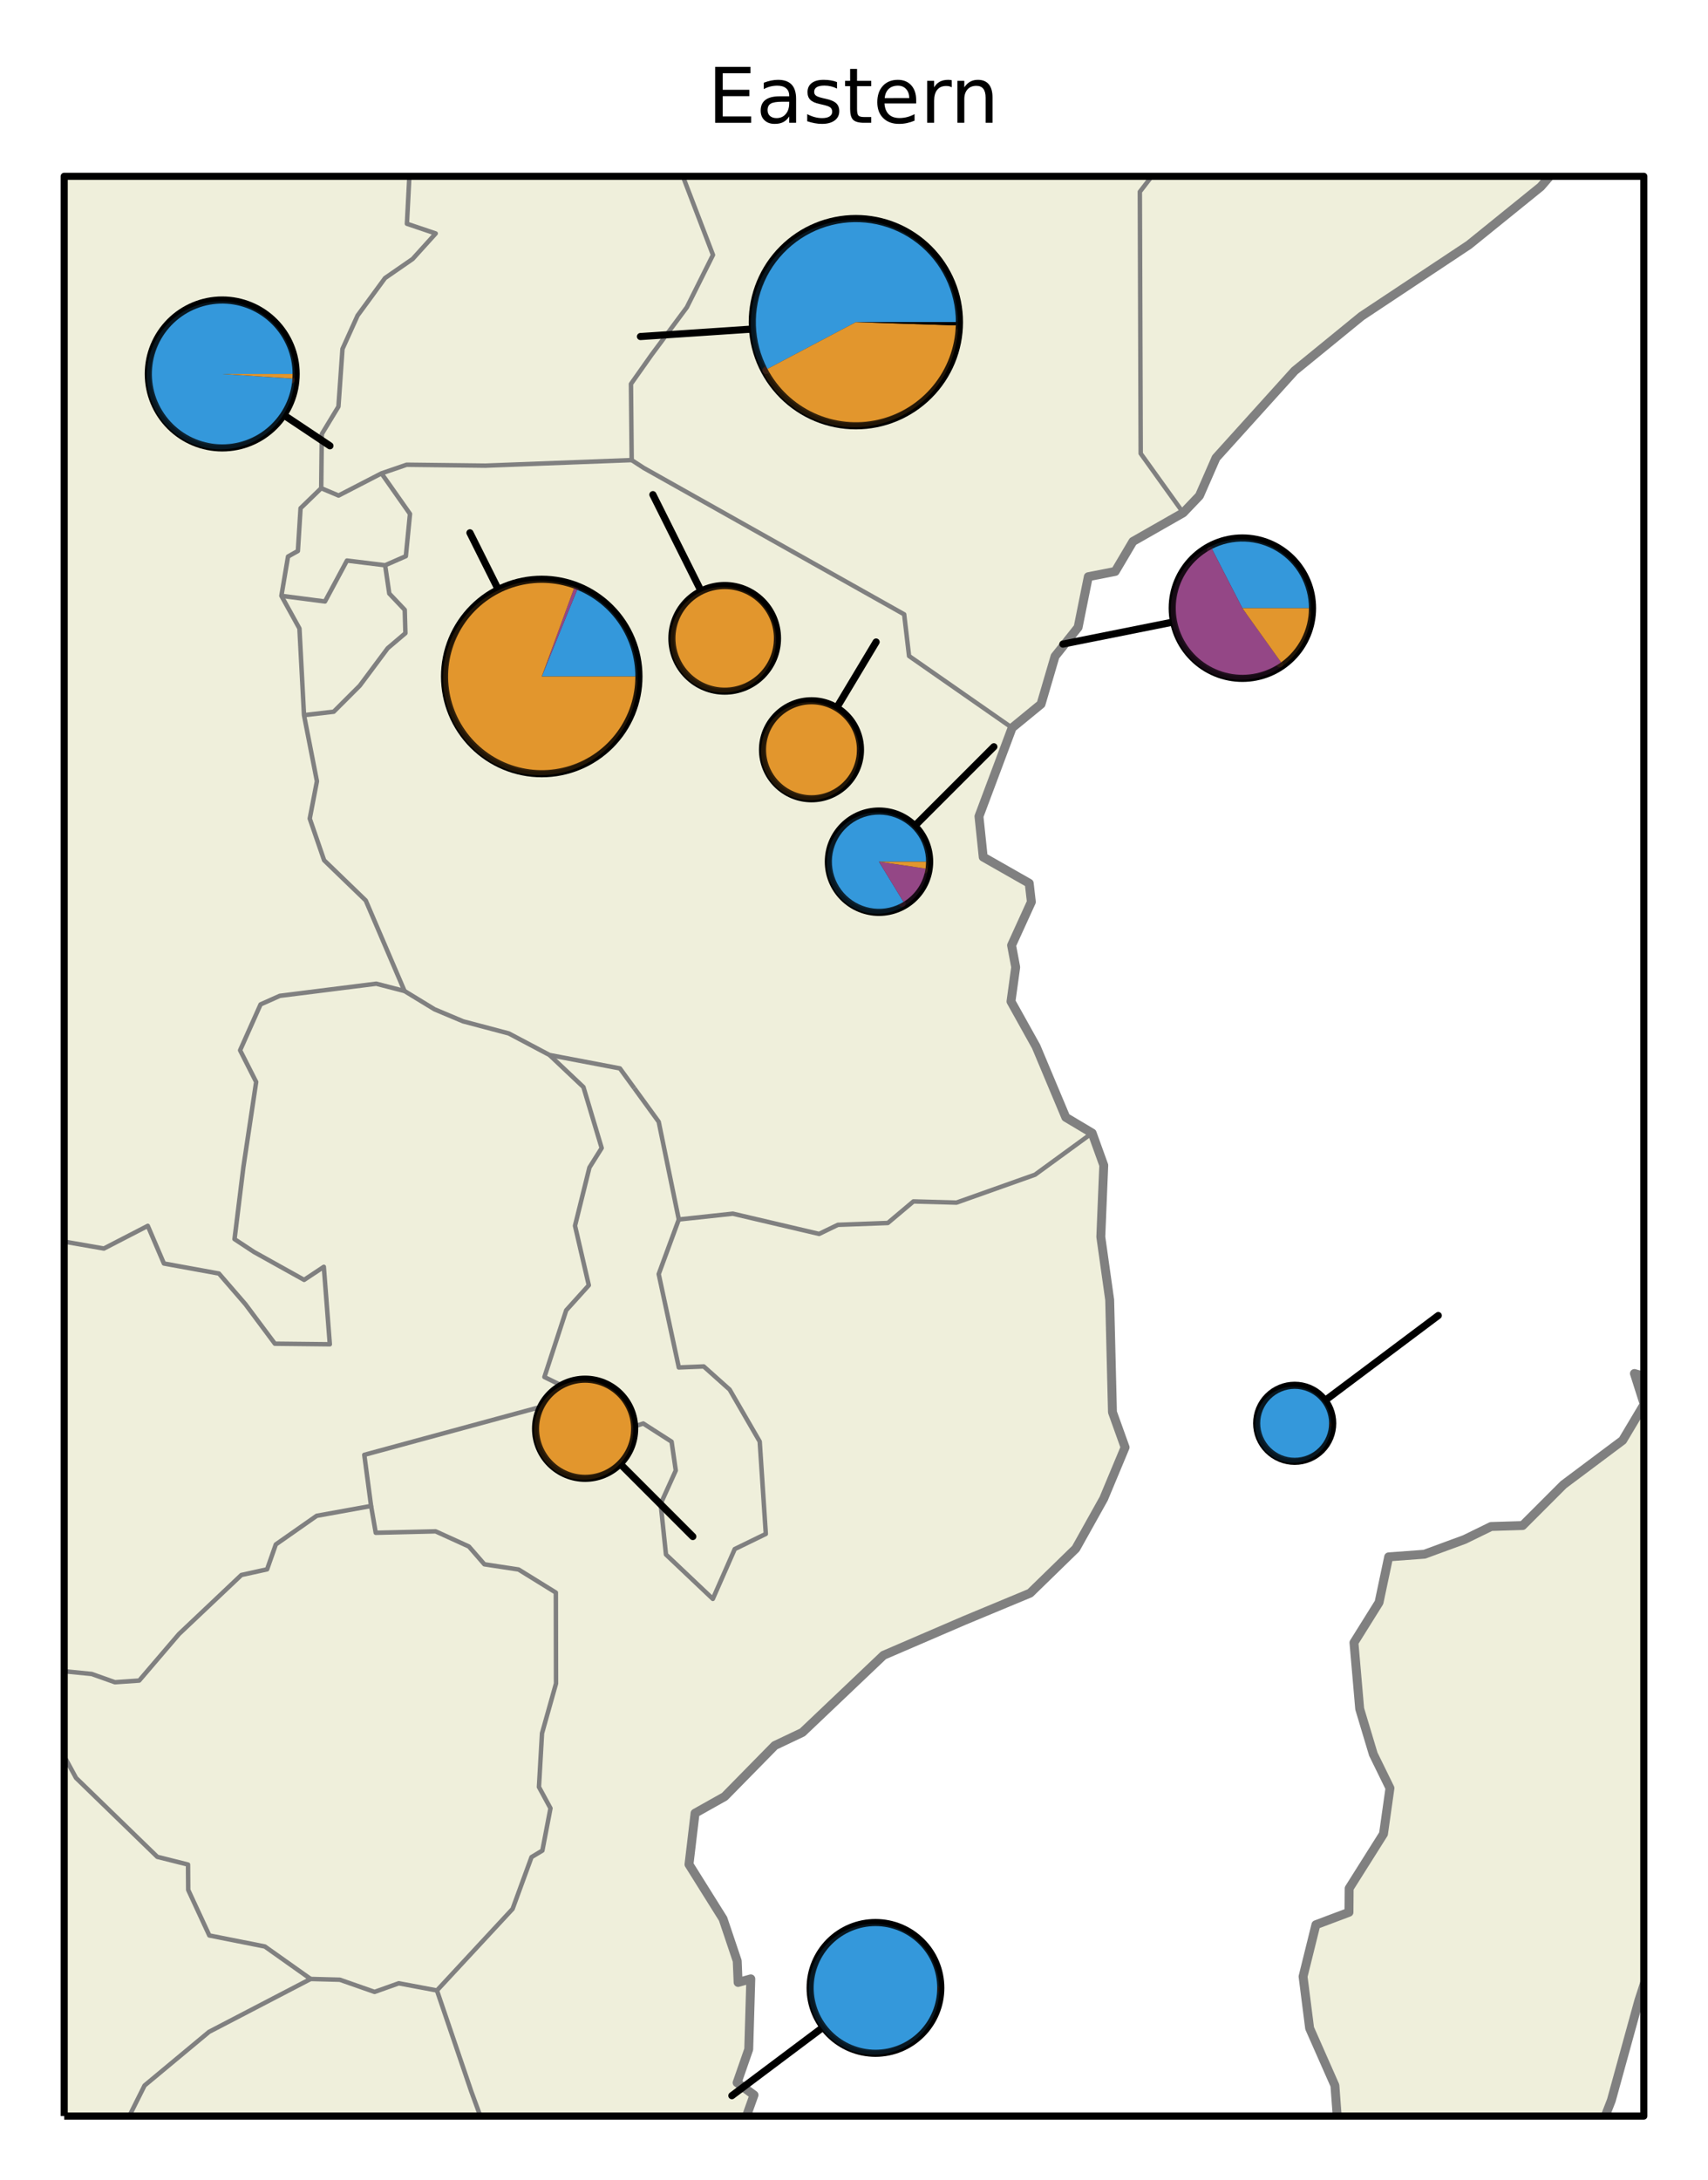 <?xml version="1.0" encoding="utf-8" standalone="no"?>
<!DOCTYPE svg PUBLIC "-//W3C//DTD SVG 1.1//EN"
  "http://www.w3.org/Graphics/SVG/1.1/DTD/svg11.dtd">
<!-- Created with matplotlib (https://matplotlib.org/) -->
<svg height="244.405pt" version="1.1" viewBox="0 0 191.573 244.405" width="191.573pt" xmlns="http://www.w3.org/2000/svg" xmlns:xlink="http://www.w3.org/1999/xlink">
 <defs>
  <style type="text/css">
*{stroke-linecap:butt;stroke-linejoin:round;}
  </style>
 </defs>
 <g id="figure_1">
  <g id="patch_1">
   <path d="M 0 244.405 
L 191.573 244.405 
L 191.573 0 
L 0 0 
z
" style="fill:#ffffff;"/>
  </g>
  <g id="axes_1">
   <g id="patch_2">
    <path d="M 7.2 237.205 
L 7.2 19.765 
L 184.373 19.765 
L 184.373 237.205 
L 7.2 237.205 
" style="fill:#ffffff;"/>
   </g>
   <g id="PathCollection_1">
    <path clip-path="url(#pb26709fe50)" d="M 200.935 153.094 
L 202.231 162.782 
L 204.318 166.549 
L 203.517 170.411 
L 202.093 172.781 
L 199.357 168.061 
L 197.843 170.445 
L 199.379 176.411 
L 198.664 179.825 
L 196.442 181.686 
L 195.935 188.507 
L 192.763 197.895 
L 188.791 208.993 
L 183.816 224.251 
L 180.731 235.449 
L 177.091 244.788 
L 170.542 246.696 
L 163.511 250.102 
L 158.873 248.046 
L 152.48 245.165 
L 150.258 240.915 
L 149.726 233.775 
L 146.89 227.355 
L 146.154 221.561 
L 147.596 215.755 
L 151.304 214.36 
L 151.325 211.68 
L 155.175 205.575 
L 155.9 200.445 
L 154.032 196.632 
L 152.506 191.554 
L 151.863 184.133 
L 154.676 179.628 
L 155.756 174.52 
L 159.77 174.223 
L 164.262 172.572 
L 167.244 171.115 
L 170.781 171.007 
L 175.371 166.418 
L 181.999 161.458 
L 184.415 157.406 
L 183.319 153.965 
L 186.74 154.933 
L 191.179 149.337 
L 191.327 144.494 
L 193.994 140.892 
L 196.804 144.349 
L 198.942 147.775 
z
" style="fill:#efefdb;stroke:#808080;"/>
    <path clip-path="url(#pb26709fe50)" d="M 659.281 -575.975 
L 661.454 -571.995 
L 668.813 -573.953 
L 692.356 -573.847 
L 710.51 -569.918 
L 716.975 -566.902 
L 714.971 -562.715 
L 706.063 -560.332 
L 684.899 -555.861 
L 678.849 -553.472 
L 688.835 -552.345 
L 700.748 -550.312 
L 707.997 -551.836 
L 712.106 -546.667 
L 715.643 -548.759 
L 728.52 -550.032 
L 754.359 -548.701 
L 756.322 -544.936 
L 789.99 -543.737 
L 790.45 -549.888 
L 807.541 -548.479 
L 820.397 -548.522 
L 833.402 -544.28 
L 837.11 -539.126 
L 832.345 -535.755 
L 842.461 -529.417 
L 855.125 -526.147 
L 862.895 -534.597 
L 875.814 -530.974 
L 889.54 -533.139 
L 905.128 -530.662 
L 911.059 -532.92 
L 924.232 -531.791 
L 918.418 -539.268 
L 929.05 -542.756 
L 1001.788 -537.526 
L 1008.643 -532.746 
L 1029.723 -526.591 
L 1062.242 -528.115 
L 1078.277 -526.788 
L 1084.98 -523.459 
L 1084.001 -517.57 
L 1093.922 -515.277 
L 1104.701 -516.926 
L 1118.983 -517.137 
L 1134.187 -515.557 
L 1149.45 -516.448 
L 1163.479 -509.29 
L 1173.459 -511.865 
L 1166.947 -517.013 
L 1170.532 -520.59 
L 1196.226 -518.339 
L 1212.978 -518.82 
L 1236.139 -514.977 
L 1247.413 -511.463 
L 1247.413 -479.377 
L 1247.356 -479.335 
L 1237.003 -475.796 
L 1226.566 -476.387 
L 1233.828 -472.1 
L 1238.622 -465.465 
L 1242.344 -463.296 
L 1243.278 -459.965 
L 1241.198 -457.83 
L 1226.187 -459.585 
L 1203.678 -453.524 
L 1196.517 -452.585 
L 1184.195 -446.926 
L 1172.505 -441.983 
L 1169.545 -438.324 
L 1158.025 -443.893 
L 1137.043 -437.573 
L 1133.379 -440.564 
L 1125.622 -437.114 
L 1114.85 -438.218 
L 1112.255 -432.922 
L 1102.592 -425.128 
L 1102.881 -421.873 
L 1112.052 -420.069 
L 1110.973 -408.345 
L 1103.498 -408.047 
L 1100.049 -401.309 
L 1103.4 -397.843 
L 1089.318 -393.729 
L 1086.522 -384.534 
L 1074.515 -382.569 
L 1072.103 -374.387 
L 1060.495 -366.884 
L 1057.517 -372.433 
L 1054.068 -384.181 
L 1049.573 -402.077 
L 1053.445 -413.246 
L 1060.24 -418.052 
L 1060.66 -421.816 
L 1073.174 -423.617 
L 1087.56 -433.757 
L 1101.423 -442.038 
L 1115.9 -448.463 
L 1122.375 -459.817 
L 1112.588 -459.137 
L 1107.752 -452.503 
L 1087.325 -443.658 
L 1080.728 -453.562 
L 1059.937 -450.828 
L 1039.783 -437.328 
L 1046.433 -432.39 
L 1028.458 -430.287 
L 1016.006 -429.457 
L 1016.589 -435.281 
L 1004.071 -436.502 
L 994.095 -432.546 
L 969.471 -433.931 
L 942.98 -431.545 
L 916.892 -415.824 
L 886.03 -396.831 
L 898.718 -395.817 
L 902.678 -390.772 
L 910.499 -388.983 
L 915.654 -393.006 
L 924.487 -392.483 
L 936.114 -383.624 
L 936.388 -376.772 
L 930.092 -368.725 
L 929.412 -359.108 
L 925.78 -346.233 
L 913.64 -334.579 
L 910.943 -329.008 
L 900.011 -319.631 
L 889.163 -310.334 
L 883.962 -305.576 
L 873.231 -300.85 
L 868.152 -300.746 
L 863.093 -304.659 
L 852.284 -298.766 
L 851.029 -296.087 
L 847.969 -296.571 
L 844.472 -293.842 
L 842.069 -291.102 
L 842.374 -285.318 
L 838.208 -283.539 
L 836.778 -282.118 
L 833.742 -279.737 
L 828.379 -278.414 
L 824.883 -276.25 
L 824.63 -272.764 
L 823.691 -271.874 
L 826.895 -270.565 
L 831.456 -267.033 
L 838.408 -257.531 
L 840.402 -252.311 
L 840.465 -243.032 
L 837.43 -238.606 
L 830.137 -237.06 
L 823.699 -233.719 
L 816.445 -233.03 
L 815.544 -237.416 
L 817.038 -243.456 
L 813.48 -251.838 
L 819.462 -253.194 
L 813.94 -260.086 
L 810.029 -261.619 
L 809.058 -260.105 
L 806.697 -259.437 
L 806.414 -260.952 
L 804.328 -261.69 
L 802.163 -262.974 
L 804.368 -266.519 
L 806.267 -267.464 
L 805.55 -268.936 
L 807.594 -273.279 
L 807.066 -274.596 
L 802.366 -275.472 
L 798.566 -277.633 
L 787.308 -275.292 
L 781.379 -271.528 
L 772.707 -269.33 
L 776.987 -273.061 
L 775.302 -276.197 
L 781.679 -281.611 
L 777.425 -285.831 
L 770.404 -282.988 
L 761.312 -277.387 
L 756.349 -272.187 
L 748.451 -271.8 
L 744.343 -268.042 
L 748.587 -262.597 
L 755.18 -261.274 
L 755.449 -257.66 
L 761.821 -255.309 
L 770.845 -261.059 
L 777.995 -257.923 
L 783.202 -257.709 
L 784.508 -253.49 
L 773.107 -251.24 
L 769.344 -246.893 
L 761.513 -242.854 
L 757.379 -237.216 
L 766.045 -232.791 
L 769.21 -224.869 
L 774.112 -217.489 
L 779.58 -211.304 
L 779.449 -205.32 
L 774.395 -203.122 
L 776.321 -198.826 
L 781.062 -196.326 
L 779.825 -189.768 
L 777.779 -183.385 
L 773.279 -182.661 
L 767.398 -173.944 
L 760.875 -163.375 
L 753.397 -153.764 
L 742.322 -146.331 
L 731.12 -139.553 
L 722.045 -138.629 
L 717.122 -135.051 
L 714.338 -137.664 
L 709.782 -133.663 
L 698.528 -129.628 
L 690.006 -128.394 
L 687.256 -119.889 
L 682.793 -119.416 
L 680.682 -125.262 
L 682.589 -128.377 
L 671.784 -130.955 
L 667.978 -129.644 
L 657.226 -122.754 
L 650.514 -115.145 
L 648.746 -109.558 
L 654.904 -101.068 
L 662.434 -90.546 
L 669.743 -85.57 
L 674.637 -79.103 
L 678.327 -64.2 
L 677.238 -50.032 
L 670.522 -44.728 
L 661.299 -39.544 
L 654.729 -32.83 
L 644.688 -25.331 
L 641.765 -30.497 
L 644.028 -35.952 
L 638.054 -40.528 
L 631.312 -41.704 
L 628.037 -45.899 
L 623.965 -54.219 
L 616.733 -57.916 
L 609.846 -57.765 
L 611.027 -64.092 
L 603.935 -64.045 
L 603.297 -55.188 
L 598.95 -43.425 
L 596.331 -36.311 
L 596.885 -30.482 
L 602.131 -30.229 
L 605.399 -22.88 
L 606.845 -15.909 
L 611.339 -11.296 
L 616.218 -10.36 
L 620.391 -6.18 
L 622.243 -5.428 
L 626.998 -0.565 
L 630.377 4.825 
L 630.84 10.248 
L 629.981 13.913 
L 630.766 16.682 
L 631.353 21.448 
L 634.19 23.667 
L 637.357 30.788 
L 637.203 33.511 
L 631.492 34.049 
L 623.874 28.083 
L 614.346 21.69 
L 613.404 17.588 
L 608.748 12.202 
L 607.636 5.533 
L 604.731 1.142 
L 605.613 -4.723 
L 603.838 -8.136 
L 600.656 -11.227 
L 599.279 -15.215 
L 594.999 -19.761 
L 591.098 -23.581 
L 589.776 -18.847 
L 588.249 -23.321 
L 589.128 -28.345 
L 591.498 -36.07 
L 590.723 -42.047 
L 593.197 -48.215 
L 590.489 -52.981 
L 591.145 -61.755 
L 587.875 -65.926 
L 585.25 -75.565 
L 583.795 -85.739 
L 580.313 -92.408 
L 575.008 -88.37 
L 565.854 -82.629 
L 561.338 -83.346 
L 556.348 -85.235 
L 559.123 -95.215 
L 557.443 -102.754 
L 551.131 -112.04 
L 552.115 -114.944 
L 547.404 -115.976 
L 541.688 -122.545 
L 539.388 -126.744 
L 538.924 -130.846 
L 537.39 -134.721 
L 534.026 -139.41 
L 526.609 -139.732 
L 527.341 -136.412 
L 524.811 -131.931 
L 521.385 -133.563 
L 520.214 -132.098 
L 517.933 -132.977 
L 514.819 -133.697 
L 513.665 -130.757 
L 508.186 -130.859 
L 498.258 -129.185 
L 498.72 -123.128 
L 494.421 -118.363 
L 482.832 -112.943 
L 473.819 -103.468 
L 467.764 -98.388 
L 459.74 -93.116 
L 459.727 -89.412 
L 455.712 -87.427 
L 448.459 -84.542 
L 444.696 -84.117 
L 442.282 -77.974 
L 443.959 -67.5 
L 444.386 -60.819 
L 440.973 -53.168 
L 440.937 -39.486 
L 436.769 -39.096 
L 433.105 -32.953 
L 435.554 -30.3 
L 428.213 -28.016 
L 425.5 -22.539 
L 422.268 -20.224 
L 414.643 -27.744 
L 410.915 -39.022 
L 407.825 -47.144 
L 405.003 -50.954 
L 400.726 -58.69 
L 398.726 -68.763 
L 397.335 -73.793 
L 390.01 -84.854 
L 386.672 -100.461 
L 384.264 -110.766 
L 384.293 -120.52 
L 382.732 -128.063 
L 371.012 -123.242 
L 365.336 -124.207 
L 354.815 -133.967 
L 358.687 -136.878 
L 356.309 -140.04 
L 346.863 -146.875 
L 340.96 -148.911 
L 338.558 -154.7 
L 332.337 -160.833 
L 317.499 -159.318 
L 304.414 -159.168 
L 293.073 -158.039 
L 277.922 -160.47 
L 269.142 -162.322 
L 260.053 -163.367 
L 256.619 -173.242 
L 252.763 -174.669 
L 246.575 -173.231 
L 238.452 -169.333 
L 228.611 -172.005 
L 220.482 -178.193 
L 212.728 -180.487 
L 207.35 -188.128 
L 201.407 -198.866 
L 197.073 -197.56 
L 191.954 -200.228 
L 188.949 -197.086 
L 184.168 -197.481 
L 185.849 -193.926 
L 185.129 -192.088 
L 187.724 -186.015 
L 190.878 -179.069 
L 194.84 -177.23 
L 196.219 -174.402 
L 201.708 -171.016 
L 202.196 -167.693 
L 201.392 -165.011 
L 202.412 -162.305 
L 204.728 -160.049 
L 205.801 -157.407 
L 207.004 -155.434 
L 206.471 -161.294 
L 208.642 -165.519 
L 210.841 -166.385 
L 213.278 -163.86 
L 213.419 -159.145 
L 211.672 -154.408 
L 213.2 -151.332 
L 214.634 -151.724 
L 214.932 -149.515 
L 221.234 -150.784 
L 227.894 -150.573 
L 232.759 -150.337 
L 238.275 -155.781 
L 244.283 -160.944 
L 249.371 -165.908 
L 251.716 -168.65 
L 252.712 -167.951 
L 251.953 -164.625 
L 250.903 -163.164 
L 251.996 -156.802 
L 255.607 -151.301 
L 260.103 -148.378 
L 266.011 -147.325 
L 270.78 -145.857 
L 274.413 -141.241 
L 276.585 -138.566 
L 279.468 -137.546 
L 279.453 -135.749 
L 276.522 -130.949 
L 275.235 -128.689 
L 271.841 -126.114 
L 268.837 -120.597 
L 265.183 -121.019 
L 263.509 -119.099 
L 262.216 -115.016 
L 263.205 -109.633 
L 262.447 -108.643 
L 258.74 -108.67 
L 253.71 -105.66 
L 252.926 -101.736 
L 251.083 -100.037 
L 246.074 -100.103 
L 242.922 -98.074 
L 242.961 -94.82 
L 239.064 -92.584 
L 234.621 -93.345 
L 229.234 -90.628 
L 225.515 -90.172 
L 219.69 -88.009 
L 218.131 -84.433 
L 217.942 -81.687 
L 209.922 -78.287 
L 197.055 -74.529 
L 189.844 -68.848 
L 186.299 -68.404 
L 183.881 -68.881 
L 179.175 -65.538 
L 174.042 -63.987 
L 167.282 -63.57 
L 165.248 -63.112 
L 163.487 -60.985 
L 161.375 -60.397 
L 160.13 -58.35 
L 156.144 -58.527 
L 153.57 -57.433 
L 147.997 -57.844 
L 145.902 -62.547 
L 146.132 -66.951 
L 144.816 -69.326 
L 143.239 -75.283 
L 140.925 -78.593 
L 142.537 -78.986 
L 141.711 -82.664 
L 142.687 -84.217 
L 142.331 -87.73 
L 141.286 -91.167 
L 138.857 -93.593 
L 138.235 -96.804 
L 134.076 -99.691 
L 129.784 -106.444 
L 127.511 -113.006 
L 121.941 -118.548 
L 118.35 -119.871 
L 113.017 -127.545 
L 112.084 -133.143 
L 112.427 -137.917 
L 107.81 -146.846 
L 104.033 -149.989 
L 99.682 -151.654 
L 97.034 -156.269 
L 97.474 -158.089 
L 95.237 -162.265 
L 92.885 -164.063 
L 89.739 -170.053 
L 84.837 -176.547 
L 80.729 -182.079 
L 76.719 -182.039 
L 77.972 -186.461 
L 78.329 -189.28 
L 79.327 -192.494 
L 79.058 -193.659 
L 76.795 -190.423 
L 75.063 -184.34 
L 72.871 -180.145 
L 70.995 -178.739 
L 68.309 -181.339 
L 64.676 -184.932 
L 58.929 -196.476 
L 58.101 -195.746 
L 61.439 -187.248 
L 66.383 -179.151 
L 72.47 -166.607 
L 75.443 -162.23 
L 78.03 -157.681 
L 85.257 -148.765 
L 83.656 -147.362 
L 83.917 -142.127 
L 93.296 -134.898 
L 94.71 -133.249 
L 97.306 -125.347 
L 95.541 -123.886 
L 96.71 -115.596 
L 99.667 -105.98 
L 102.734 -103.998 
L 107.143 -101.021 
L 111.819 -91.699 
L 114.036 -84.306 
L 118.451 -80.384 
L 129.444 -72.777 
L 133.919 -68.186 
L 138.283 -63.54 
L 140.803 -60.772 
L 144.761 -58.35 
L 146.667 -55.856 
L 146.414 -52.513 
L 141.819 -50.587 
L 145.277 -48.383 
L 147.897 -46.898 
L 149.476 -43.569 
L 153.11 -40.197 
L 157.107 -40.17 
L 164.698 -42.23 
L 173.465 -43.184 
L 180.554 -45.687 
L 184.548 -46.217 
L 187.425 -47.686 
L 192.01 -47.969 
L 194.584 -48.128 
L 198.295 -49.324 
L 202.565 -50.135 
L 206.376 -52.891 
L 209.43 -52.914 
L 209.612 -50.688 
L 208.868 -46.003 
L 208.898 -41.77 
L 207.199 -38.861 
L 204.929 -30.155 
L 201.051 -21.16 
L 196.072 -10.875 
L 189.161 0.927 
L 182.287 9.944 
L 172.816 20.93 
L 164.756 27.449 
L 152.71 35.446 
L 145.203 41.571 
L 136.389 51.328 
L 134.532 55.573 
L 132.712 57.481 
L 127.073 60.696 
L 125.084 64.057 
L 122.066 64.647 
L 120.923 70.322 
L 118.337 73.57 
L 116.765 78.929 
L 113.522 81.588 
L 109.803 91.511 
L 110.28 96.075 
L 115.438 99.01 
L 115.679 101.104 
L 113.461 105.967 
L 113.923 108.415 
L 113.395 112.261 
L 116.209 117.309 
L 119.542 125.251 
L 122.497 127.012 
L 123.8 130.622 
L 123.469 138.646 
L 124.464 145.712 
L 124.776 158.298 
L 126.192 162.242 
L 123.79 167.997 
L 120.666 173.589 
L 115.539 178.584 
L 108.175 181.645 
L 99.097 185.553 
L 89.999 194.197 
L 86.9 195.668 
L 81.278 201.39 
L 77.961 203.252 
L 77.279 208.994 
L 81.098 215.093 
L 82.688 219.816 
L 82.788 222.226 
L 84.211 221.823 
L 83.979 229.722 
L 82.675 233.462 
L 84.572 234.841 
L 83.374 238.193 
L 80.008 241.057 
L 73.365 243.779 
L 63.68 248.137 
L 60.148 251.116 
L 60.837 254.508 
L 62.897 255.05 
L 62.205 259.289 
L 60.194 265.151 
L 59.243 271.843 
L 57.159 275.478 
L 51.663 279.545 
L 50.09 280.709 
L 46.675 284.8 
L 44.43 288.937 
L 39.862 294.707 
L 30.76 303.017 
L 25.076 307.848 
L 18.996 311.513 
L 10.578 314.637 
L 6.473 315.057 
L 5.434 317.292 
L 0.539 316.103 
L -3.447 317.635 
L -12.175 316.083 
L -17.054 317.065 
L -20.388 316.644 
L -28.694 319.822 
L -35.571 321.098 
L -40.546 324.142 
L -44.208 324.335 
L -47.617 321.464 
L -50.339 321.316 
L -53.807 317.721 
L -54.187 318.837 
L -55.258 316.673 
L -55.212 311.951 
L -57.828 306.554 
L -55.23 305.087 
L -55.441 298.907 
L -60.715 291.369 
L -64.76 284.547 
L -64.773 284.526 
L -70.554 274.063 
L -76.539 267.979 
L -79.691 262.097 
L -81.47 254.256 
L -83.454 248.422 
L -86.154 236.021 
L -86.334 226.387 
L -87.365 221.994 
L -90.497 218.674 
L -94.655 212.021 
L -98.887 202.359 
L -100.645 197.303 
L -107.198 189.441 
L -107.686 183.263 
L -108.445 178.199 
L -107.329 171.118 
L -104.55 163.745 
L -104.132 160.288 
L -101.519 153.029 
L -99.599 149.729 
L -94.973 144.459 
L -92.39 140.876 
L -91.544 134.91 
L -91.965 130.346 
L -94.374 127.467 
L -96.518 122.581 
L -98.496 117.749 
L -98.064 116.076 
L -95.589 112.883 
L -98.032 105.102 
L -99.682 99.711 
L -103.715 94.616 
L -102.949 93.051 
L -104.078 90.553 
L -106.23 84.497 
L -112.845 75.968 
L -121.12 67.839 
L -126.443 61.194 
L -131.333 52.875 
L -131.075 50.199 
L -129.316 47.624 
L -127.361 41.761 
L -125.737 35.791 
L -127.245 34.576 
L -124.478 25.532 
L -123.302 19.173 
L -126.449 13.85 
L -130.124 12.484 
L -131.761 8.875 
L -133.823 7.719 
L -133.731 5.494 
L -142.092 8.393 
L -145.147 7.969 
L -148.244 9.773 
L -154.686 9.598 
L -158.997 4.559 
L -161.649 -1.269 
L -167.35 -6.575 
L -173.402 -6.475 
L -180.509 -6.48 
L -187.165 -5.541 
L -193.649 -3.822 
L -206.275 0.892 
L -210.752 3.654 
L -218.009 5.99 
L -225.188 3.703 
L -228.852 3.785 
L -234.471 2.21 
L -239.634 2.303 
L -249.173 3.709 
L -254.764 6.033 
L -262.739 8.987 
L -264.295 8.775 
L -266.405 8.846 
L -274.705 5.007 
L -282.023 -1.123 
L -288.884 -5.528 
L -294.307 -10.724 
L -296.477 -11.322 
L -302.274 -14.565 
L -306.469 -18.881 
L -307.879 -21.821 
L -308.865 -27.774 
L -312.398 -32.54 
L -315.529 -35.693 
L -317.592 -36.735 
L -319.602 -38.336 
L -320.516 -41.894 
L -321.694 -43.669 
L -324.036 -44.988 
L -328.336 -48.354 
L -331.726 -48.887 
L -333.574 -51.157 
L -333.528 -52.382 
L -335.983 -54.091 
L -336.496 -55.815 
L -337.817 -61.988 
L -336.788 -65.561 
L -340.109 -71.829 
L -344.127 -74.698 
L -340.585 -76.227 
L -336.683 -81.88 
L -334.769 -86.016 
L -335.467 -90.355 
L -333.218 -94.327 
L -332.218 -101.909 
L -333.109 -109.867 
L -334.081 -113.871 
L -333.277 -117.887 
L -335.359 -121.715 
L -339.604 -125.194 
L -339.258 -128.596 
L -338.878 -132.328 
L -335.784 -134.523 
L -333.149 -138.719 
L -333.669 -141.446 
L -330.9 -147.128 
L -326.418 -152.247 
L -323.706 -153.545 
L -321.574 -158.242 
L -321.383 -162.533 
L -318.476 -167.511 
L -313.112 -170.446 
L -308.007 -178.67 
L -303.81 -181.877 
L -296.321 -182.766 
L -289.975 -188.271 
L -285.938 -190.416 
L -279.215 -197.141 
L -281.228 -207.159 
L -278.168 -214.088 
L -277.088 -218.329 
L -271.908 -223.77 
L -263.828 -227.449 
L -257.855 -230.778 
L -252.474 -239.116 
L -249.943 -244.063 
L -244.014 -244.024 
L -239.16 -240.605 
L -231.501 -241.162 
L -223.16 -239.384 
L -219.662 -239.299 
L -211.92 -243.699 
L -203.213 -245.098 
L -198.129 -248.422 
L -190.373 -250.873 
L -176.725 -252.308 
L -163.404 -252.962 
L -159.342 -251.765 
L -151.757 -254.94 
L -143.152 -255.003 
L -139.877 -253.128 
L -134.369 -253.617 
L -125.599 -256.868 
L -119.961 -255.901 
L -120.198 -251.827 
L -113.367 -254.79 
L -112.794 -253.244 
L -116.821 -249.298 
L -116.875 -245.572 
L -114.087 -243.572 
L -115.147 -236.601 
L -120.448 -232.551 
L -118.917 -228.164 
L -114.753 -228.025 
L -112.726 -224.197 
L -109.663 -222.939 
L -100.205 -220.167 
L -96.822 -220.86 
L -90.095 -219.516 
L -79.408 -215.916 
L -75.637 -208.759 
L -68.407 -207.197 
L -57.057 -203.824 
L -48.477 -199.821 
L -44.55 -201.91 
L -40.691 -205.615 
L -42.567 -211.784 
L -40.04 -215.701 
L -34.238 -219.475 
L -28.693 -220.573 
L -17.799 -218.924 
L -15.052 -215.324 
L -12.054 -215.29 
L -9.491 -213.916 
L -1.489 -212.972 
L 0.475 -210.313 
L 11.189 -210.445 
L 18.939 -208.316 
L 26.935 -205.937 
L 30.663 -204.682 
L 36.864 -207.233 
L 40.179 -209.542 
L 47.281 -210.205 
L 53.008 -209.189 
L 55.202 -205.194 
L 57.07 -207.825 
L 63.524 -205.922 
L 69.803 -205.467 
L 73.765 -207.496 
L 76.108 -210.149 
L 75.557 -210.605 
L 77.688 -214.369 
L 79.322 -220.446 
L 80.473 -222.485 
L 80.696 -222.567 
L 83.564 -229.127 
L 87.57 -234.802 
L 87.721 -235.082 
L 86.969 -241.244 
L 88.941 -244.557 
L 85.979 -248.21 
L 89.029 -251.235 
L 84.118 -250.549 
L 77.381 -252.401 
L 71.843 -247.767 
L 59.621 -246.861 
L 53.102 -251.184 
L 44.42 -251.454 
L 42.563 -248.114 
L 36.998 -247.157 
L 29.209 -251.446 
L 20.418 -251.301 
L 15.647 -259.311 
L 9.763 -263.778 
L 13.68 -270.041 
L 8.576 -273.889 
L 17.509 -281.592 
L 29.911 -281.913 
L 33.294 -288.034 
L 48.641 -286.968 
L 58.323 -292.192 
L 67.707 -294.469 
L 81.031 -294.639 
L 95.087 -288.964 
L 106.64 -285.849 
L 116.022 -287.09 
L 122.954 -286.372 
L 132.462 -290.576 
L 133.664 -294.018 
L 131.652 -299.51 
L 126.997 -302.478 
L 122.536 -303.405 
L 119.585 -305.872 
L 109.317 -312.677 
L 100.128 -315.715 
L 93.173 -320.446 
L 99.035 -321.732 
L 105.717 -328.468 
L 101.212 -331.656 
L 113.083 -334.941 
L 112.87 -336.704 
L 105.641 -335.405 
L 99.21 -334.761 
L 93.853 -332.155 
L 86.314 -331.73 
L 79.376 -328.729 
L 79.848 -323.72 
L 83.788 -321.778 
L 92.002 -322.261 
L 90.429 -319.387 
L 81.614 -317.993 
L 70.68 -313.333 
L 66.203 -314.971 
L 67.978 -318.756 
L 59.179 -321.113 
L 60.601 -322.657 
L 68.309 -325.334 
L 65.979 -327.178 
L 53.459 -329.214 
L 52.905 -332.216 
L 45.444 -331.224 
L 42.455 -326.79 
L 36.218 -320.837 
L 36.406 -318.761 
L 32.501 -317.028 
L 30.054 -317.781 
L 27.801 -308.066 
L 23.622 -304.73 
L 20.68 -298.969 
L 23.28 -294.375 
L 24.237 -291.278 
L 31.268 -288.677 
L 29.802 -286.704 
L 20.239 -286.261 
L 16.804 -283.771 
L 10.084 -279.433 
L 7.548 -283.183 
L 7.658 -284.845 
L 2.752 -285.074 
L -1.45 -285.835 
L -11.203 -283.742 
L -5.62 -279.216 
L -9.711 -277.903 
L -14.197 -277.895 
L -18.457 -282.042 
L -19.97 -280.274 
L -18.171 -275.465 
L -14.141 -271.686 
L -17.177 -269.92 
L -12.691 -266.209 
L -8.705 -263.874 
L -8.584 -259.324 
L -16.033 -261.458 
L -13.657 -257.351 
L -18.771 -256.505 
L -15.717 -249.397 
L -21.066 -249.298 
L -27.67 -252.801 
L -30.69 -259.243 
L -32.099 -264.601 
L -35.24 -268.303 
L -39.367 -272.895 
L -39.911 -275.189 
L -41.28 -275.753 
L -41.441 -277.525 
L -45.903 -280.229 
L -46.604 -284.065 
L -45.922 -289.559 
L -44.824 -292.061 
L -46.178 -293.33 
L -47.865 -293.953 
L -50.123 -296.582 
L -53.602 -298.181 
L -61.174 -301.161 
L -65.843 -304.06 
L -73.208 -306.454 
L -79.981 -312.381 
L -78.356 -312.982 
L -82.029 -316.369 
L -82.179 -319.088 
L -87.356 -320.359 
L -89.824 -316.881 
L -92.201 -319.579 
L -92.021 -322.374 
L -91.734 -322.504 
L -89.942 -323.235 
L -96.352 -324.408 
L -102.9 -321.55 
L -102.455 -317.553 
L -103.441 -315.258 
L -100.801 -311.158 
L -93.25 -307.101 
L -89.199 -300.444 
L -80.237 -293.953 
L -73.927 -294.003 
L -71.965 -292.223 
L -74.225 -290.619 
L -67.011 -287.709 
L -61.098 -285.272 
L -54.193 -281.073 
L -53.359 -279.568 
L -54.863 -276.686 
L -59.332 -280.445 
L -66.329 -281.77 
L -69.72 -276.561 
L -63.899 -273.575 
L -64.854 -269.373 
L -68.219 -268.896 
L -72.519 -261.988 
L -75.878 -261.368 
L -75.845 -263.831 
L -74.202 -268.149 
L -72.453 -269.869 
L -75.597 -274.537 
L -78.055 -278.597 
L -81.399 -279.602 
L -83.776 -283.078 
L -88.951 -284.542 
L -92.435 -287.778 
L -98.394 -288.3 
L -104.687 -291.935 
L -112.055 -297.178 
L -117.529 -301.817 
L -120.042 -309.778 
L -124.049 -310.714 
L -130.601 -313.371 
L -134.307 -312.285 
L -138.961 -308.547 
L -142.308 -307.957 
L -149.604 -303.406 
L -165.489 -305.587 
L -177.217 -302.975 
L -178.139 -298.125 
L -177.709 -293.446 
L -185.34 -288.082 
L -195.66 -286.38 
L -196.378 -283.671 
L -201.327 -279.208 
L -204.431 -272.652 
L -201.29 -268.049 
L -205.948 -264.457 
L -207.69 -259.221 
L -213.77 -257.617 
L -219.473 -251.423 
L -229.695 -251.301 
L -237.371 -251.454 
L -242.415 -248.61 
L -245.49 -245.567 
L -249.431 -246.236 
L -252.413 -248.956 
L -254.696 -253.588 
L -262.214 -254.837 
L -265.45 -252.746 
L -269.696 -253.878 
L -273.852 -252.992 
L -272.622 -259.295 
L -273.378 -264.246 
L -276.982 -264.989 
L -278.907 -268.041 
L -278.266 -273.313 
L -275.055 -276.236 
L -274.484 -279.491 
L -272.804 -284.334 
L -272.982 -287.746 
L -274.592 -290.639 
L -274.947 -293.354 
L -274.541 -299.09 
L -277.831 -302.583 
L -266.438 -308.396 
L -256.583 -306.942 
L -245.77 -306.993 
L -237.201 -305.618 
L -230.514 -306.04 
L -217.499 -305.774 
L -213.334 -310.604 
L -211.801 -326.648 
L -220.111 -335.101 
L -226.05 -339.175 
L -238.359 -342.273 
L -239.17 -348.144 
L -228.729 -349.896 
L -215.205 -347.825 
L -217.757 -356.942 
L -210.154 -353.487 
L -191.406 -359.767 
L -188.986 -366.366 
L -181.945 -367.991 
L -175.489 -369.58 
L -171.34 -371.792 
L -164.287 -383.642 
L -153.268 -387.013 
L -146.576 -386.786 
L -145.004 -388.49 
L -138.273 -388.928 
L -136.78 -387.153 
L -131.312 -391.123 
L -133.153 -394.142 
L -133.521 -398.709 
L -136.791 -403.177 
L -137.034 -411.411 
L -135.693 -413.586 
L -133.383 -416.002 
L -126.288 -416.501 
L -123.46 -418.722 
L -116.982 -420.995 
L -117.256 -416.854 
L -119.639 -414.23 
L -118.673 -411.975 
L -114.306 -410.756 
L -116.274 -407.718 
L -118.673 -408.593 
L -124.471 -402.794 
L -122.282 -398.872 
L -122.139 -395.76 
L -114.002 -393.884 
L -114.087 -391.025 
L -105.899 -392.537 
L -101.371 -394.744 
L -92.279 -391.563 
L -88.476 -388.999 
L -82.974 -391.363 
L -70.406 -395.089 
L -60.263 -397.814 
L -52.226 -396.453 
L -51.619 -394.488 
L -43.852 -394.386 
L -42.018 -397.93 
L -30.904 -400.542 
L -32.616 -407.312 
L -32.338 -413.374 
L -28.38 -418.432 
L -20.79 -421.183 
L -14.395 -415.166 
L -7.934 -415.322 
L -6.387 -421.505 
L -5.451 -426.257 
L -8.413 -425.242 
L -13.524 -428.102 
L -14.223 -432.73 
L -4.04 -434.974 
L 6.107 -436.143 
L 14.845 -434.813 
L 23.154 -435.051 
L 32.308 -439.501 
L 23.871 -443.33 
L 9.256 -442.689 
L -4.907 -439.737 
L -18.009 -438.039 
L -22.671 -442.431 
L -30.471 -445.076 
L -28.678 -453.008 
L -32.589 -460.274 
L -28.75 -464.964 
L -21.448 -470.022 
L -3.023 -478.755 
L 2.352 -480.44 
L 1.515 -483.846 
L -9.684 -487.65 
L -23.537 -485.371 
L -31.347 -479.752 
L -30.089 -474.82 
L -42.9 -468.345 
L -58.452 -461.418 
L -64.316 -450.077 
L -58.584 -444.403 
L -50.883 -439.935 
L -58.279 -430.851 
L -66.655 -428.966 
L -69.728 -415.446 
L -74.301 -407.902 
L -84.071 -408.68 
L -88.629 -402.293 
L -97.953 -401.923 
L -100.512 -409.535 
L -107.253 -418.674 
L -113.38 -430.063 
L -118.781 -435.006 
L -134.683 -425.691 
L -145.42 -423.804 
L -156.557 -427.904 
L -159.437 -436.564 
L -161.983 -455.149 
L -154.568 -460.33 
L -133.302 -467.092 
L -117.404 -475.403 
L -102.661 -486.626 
L -83.309 -502.177 
L -69.823 -508.238 
L -47.691 -518.339 
L -30.019 -521.864 
L -16.769 -521.436 
L -4.504 -528.107 
L 10.181 -527.752 
L 24.64 -529.355 
L 49.83 -523.464 
L 39.458 -521.308 
L 48.281 -516.25 
L 56.589 -519.05 
L 69.819 -514.183 
L 91.874 -512.266 
L 122.302 -503.158 
L 128.482 -499.331 
L 129.016 -493.971 
L 120.075 -489.74 
L 106.923 -487.591 
L 70.972 -493.713 
L 65.059 -492.689 
L 78.189 -486.79 
L 79.228 -474.826 
L 89.596 -472.37 
L 95.89 -470.28 
L 96.931 -474.184 
L 91.903 -477.772 
L 97.205 -480.696 
L 116.673 -475.683 
L 123.456 -477.645 
L 118.036 -483.543 
L 136.803 -491.431 
L 144.236 -490.967 
L 151.756 -488.151 
L 156.447 -493.686 
L 149.732 -498.487 
L 153.673 -503.303 
L 147.754 -508.299 
L 170.281 -505.716 
L 174.881 -501.204 
L 164.685 -500.211 
L 164.74 -495.729 
L 171.078 -492.972 
L 183.522 -494.718 
L 185.49 -499.856 
L 202.314 -503.691 
L 230.419 -510.607 
L 236.492 -510.211 
L 228.553 -505.323 
L 238.543 -504.484 
L 244.312 -507.235 
L 259.407 -507.457 
L 271.366 -510.796 
L 280.542 -505.944 
L 289.694 -511.277 
L 281.256 -515.943 
L 285.444 -518.601 
L 309.233 -516.164 
L 320.379 -513.647 
L 349.564 -504.445 
L 354.949 -508.66 
L 346.765 -512.917 
L 346.53 -514.626 
L 336.824 -515.417 
L 339.48 -519.234 
L 335.171 -525.517 
L 334.928 -528.096 
L 349.79 -535.388 
L 355.074 -542.708 
L 361.064 -544.291 
L 382.385 -542.167 
L 384.064 -537.687 
L 376.43 -531.156 
L 381.439 -528.589 
L 384.031 -522.958 
L 382.201 -511.923 
L 391.086 -506.987 
L 387.629 -501.612 
L 371.856 -490.173 
L 381.061 -488.986 
L 384.263 -491.885 
L 393.124 -493.953 
L 395.262 -497.938 
L 402.233 -501.773 
L 397.539 -506.352 
L 401.297 -511.669 
L 392.49 -512.331 
L 390.554 -516.81 
L 396.981 -524.897 
L 386.521 -531.462 
L 400.935 -536.892 
L 399.07 -542.618 
L 403.086 -542.801 
L 407.318 -538.335 
L 404.142 -530.565 
L 412.759 -529.093 
L 409.086 -534.901 
L 422.565 -538.067 
L 439.278 -538.493 
L 454.161 -533.903 
L 446.998 -540.609 
L 446.196 -549.189 
L 460.201 -550.814 
L 479.57 -550.459 
L 497.022 -551.513 
L 490.478 -555.724 
L 499.797 -561.013 
L 509.049 -561.234 
L 524.708 -565.23 
L 545.974 -566.303 
L 548.66 -568.509 
L 569.807 -569.256 
L 576.396 -567.448 
L 594.469 -571.727 
L 609.265 -571.594 
L 611.484 -575.069 
L 619.18 -578.497 
L 638.192 -581.802 
L 652.004 -579.193 
L 641.038 -577.208 
z
M 193.315 -288.535 
L 197.411 -282.822 
L 201.164 -282.447 
L 203.644 -280.274 
L 197.011 -279.626 
L 195.61 -273.372 
L 194.225 -270.552 
L 191.271 -268.669 
L 191.487 -264.681 
L 194.035 -258.742 
L 201.671 -257.066 
L 207.263 -253.025 
L 218.714 -251.636 
L 231.291 -253.767 
L 232.063 -255.65 
L 230.563 -261.346 
L 231.734 -269.769 
L 225.454 -272.496 
L 227.522 -278.009 
L 222.176 -278.48 
L 223.958 -285.267 
L 231.552 -283.291 
L 238.628 -285.868 
L 232.76 -290.702 
L 230.452 -295.308 
L 223.969 -293.253 
L 223.148 -287.353 
L 220.633 -292.57 
L 220.181 -294.535 
L 222.16 -297.89 
L 220.626 -300.696 
L 211.292 -303.44 
L 207.658 -310.672 
L 203.211 -312.71 
L 202.942 -315.334 
L 210.776 -314.568 
L 211.085 -320.457 
L 217.935 -321.765 
L 224.969 -320.562 
L 226.419 -328.418 
L 224.984 -333.398 
L 216.926 -333.009 
L 210.08 -334.974 
L 200.755 -331.434 
L 193.243 -329.745 
L 189.572 -324.968 
L 181.763 -323.641 
L 173.76 -315.329 
L 181.079 -307.686 
L 180.286 -302.261 
L 189.08 -292.776 
z
" style="fill:#efefdb;stroke:#808080;"/>
   </g>
   <g id="matplotlib.axis_1"/>
   <g id="matplotlib.axis_2"/>
   <g id="PathCollection_2">
    <path clip-path="url(#pb26709fe50)" d="M 36.027 54.727 
L 37.976 55.548 
L 42.788 53.063 
L 45.613 52.095 
L 54.442 52.199 
L 70.851 51.576 
" style="fill:none;stroke:#808080;stroke-width:0.5;"/>
    <path clip-path="url(#pb26709fe50)" d="M 42.788 53.063 
L 45.986 57.607 
L 45.52 62.345 
L 43.196 63.364 
L 38.917 62.838 
L 36.451 67.424 
L 31.561 66.79 
" style="fill:none;stroke:#808080;stroke-width:0.5;"/>
    <path clip-path="url(#pb26709fe50)" d="M 1.275 186.763 
L 4.375 193.202 
L 5.995 194.638 
L 8.527 199.299 
L 17.641 208.145 
L 21.09 209.011 
L 21.11 211.851 
L 23.479 216.959 
L 29.706 218.195 
L 34.841 221.834 
L 23.446 227.765 
L 16.215 233.777 
L 13.533 239.143 
L 11.112 242.169 
L 6.73 242.813 
L 5.778 245.405 
" style="fill:none;stroke:#808080;stroke-width:0.5;"/>
    <path clip-path="url(#pb26709fe50)" d="M 41.622 168.815 
L 42.143 171.819 
L 48.86 171.659 
L 52.593 173.358 
L 54.328 175.351 
L 58.164 175.936 
L 62.346 178.523 
L 62.364 188.716 
L 60.794 194.298 
L 60.449 200.316 
L 61.743 202.701 
L 60.833 207.442 
L 59.617 208.175 
L 57.493 213.983 
L 49.008 223.124 
L 44.727 222.319 
L 42.014 223.286 
L 38.117 221.921 
L 34.841 221.834 
" style="fill:none;stroke:#808080;stroke-width:0.5;"/>
    <path clip-path="url(#pb26709fe50)" d="M 54.126 245.405 
L 54.961 240.18 
L 52.865 234.458 
L 49.008 223.124 
" style="fill:none;stroke:#808080;stroke-width:0.5;"/>
    <path clip-path="url(#pb26709fe50)" d="M 113.522 81.589 
L 101.963 73.538 
L 101.413 68.866 
L 72.212 52.46 
L 70.851 51.576 
L 70.77 43.041 
L 73.076 39.778 
L 77.039 34.447 
L 79.97 28.577 
L 76.427 19.332 
L 75.485 15.291 
L 71.667 9.699 
" style="fill:none;stroke:#808080;stroke-width:0.5;"/>
    <path clip-path="url(#pb26709fe50)" d="M 122.496 127.012 
L 116.089 131.681 
L 107.283 134.808 
L 102.452 134.676 
L 99.582 137.092 
L 93.976 137.3 
L 91.873 138.318 
L 82.196 136.048 
L 76.136 136.7 
" style="fill:none;stroke:#808080;stroke-width:0.5;"/>
    <path clip-path="url(#pb26709fe50)" d="M 61.635 118.262 
L 65.437 121.855 
L 67.485 128.691 
L 66.113 130.873 
L 64.494 137.402 
L 66.041 144.074 
L 63.507 146.878 
L 61.062 154.359 
L 65.297 156.445 
L 40.859 163.083 
L 41.622 168.815 
L 35.522 169.917 
L 30.937 173.125 
L 29.958 175.917 
L 27.075 176.551 
L 20.071 183.174 
L 15.611 188.386 
L 12.892 188.573 
L 10.276 187.645 
L 1.275 186.763 
L -0.173 186.161 
" style="fill:none;stroke:#808080;stroke-width:0.5;"/>
    <path clip-path="url(#pb26709fe50)" d="M 76.137 136.699 
L 73.882 142.82 
L 76.137 153.289 
L 78.932 153.172 
L 81.838 155.768 
L 85.211 161.592 
L 85.896 171.948 
L 82.411 173.644 
L 79.952 179.232 
L 74.697 174.257 
L 74.101 168.58 
L 75.796 164.835 
L 75.328 161.608 
L 72.149 159.57 
L 69.933 160.311 
L 65.297 156.445 
" style="fill:none;stroke:#808080;stroke-width:0.5;"/>
    <path clip-path="url(#pb26709fe50)" d="M 46.129 15.665 
L 45.641 25.081 
L 48.869 26.172 
L 46.28 29.031 
L 43.186 31.17 
L 40.107 35.37 
L 38.413 39.114 
L 37.96 45.578 
L 36.094 48.655 
L 36.027 54.727 
L 33.711 56.972 
L 33.412 61.764 
L 32.306 62.385 
L 31.561 66.79 
L 33.586 70.452 
L 34.098 80.165 
L 35.548 87.574 
L 34.742 91.762 
L 36.353 96.433 
L 41.024 100.943 
L 45.373 111.09 
L 42.2 110.27 
L 31.383 111.63 
L 29.225 112.592 
L 26.93 117.733 
L 28.732 121.285 
L 27.301 130.82 
L 26.305 138.903 
L 28.48 140.336 
L 34.111 143.47 
L 36.321 142.006 
L 36.994 150.69 
L 30.831 150.623 
L 27.523 146.191 
L 24.556 142.759 
L 18.384 141.634 
L 16.577 137.414 
L 11.654 139.956 
L 5.205 138.833 
L 2.514 135.177 
L -1 134.666 
" style="fill:none;stroke:#808080;stroke-width:0.5;"/>
    <path clip-path="url(#pb26709fe50)" d="M 43.196 63.364 
L 43.663 66.536 
L 45.397 68.361 
L 45.471 70.979 
L 43.485 72.664 
L 40.35 76.864 
L 37.428 79.782 
L 34.098 80.165 
" style="fill:none;stroke:#808080;stroke-width:0.5;"/>
    <path clip-path="url(#pb26709fe50)" d="M 71.15 121.991 
L 69.531 119.764 
L 61.635 118.262 
L 57.065 115.844 
L 51.947 114.489 
L 48.737 113.14 
L 45.373 111.09 
" style="fill:none;stroke:#808080;stroke-width:0.5;"/>
    <path clip-path="url(#pb26709fe50)" d="M 76.136 136.7 
L 73.882 125.747 
L 71.15 121.991 
" style="fill:none;stroke:#808080;stroke-width:0.5;"/>
    <path clip-path="url(#pb26709fe50)" d="M 134.886 12.365 
L 127.847 21.5 
L 127.944 50.837 
L 132.712 57.481 
" style="fill:none;stroke:#808080;stroke-width:0.5;"/>
   </g>
   <g id="patch_3">
    <path d="M 7.2 237.205 
L 7.2 19.765 
L 184.373 19.765 
L 184.373 237.205 
L 7.2 237.205 
" style="fill:none;stroke:#000000;stroke-linejoin:miter;stroke-width:0.8;"/>
   </g>
   <g id="patch_4">
    <path clip-path="url(#pb26709fe50)" d="M 98.195 229.766 
C 100.032 229.766 101.794 229.036 103.093 227.737 
C 104.392 226.437 105.122 224.675 105.122 222.838 
C 105.122 221.001 104.392 219.238 103.093 217.939 
C 101.794 216.64 100.032 215.91 98.195 215.91 
C 96.357 215.91 94.595 216.64 93.296 217.939 
C 91.997 219.238 91.267 221.001 91.267 222.838 
C 91.267 224.675 91.997 226.437 93.296 227.737 
C 94.595 229.036 96.357 229.766 98.195 229.766 
z
" style="fill:#ff0000;stroke:#000000;stroke-linejoin:miter;stroke-width:1.6;"/>
   </g>
   <g id="patch_5">
    <path clip-path="url(#pb26709fe50)" d="M 65.627 165.315 
C 66.994 165.315 68.306 164.772 69.273 163.805 
C 70.24 162.838 70.784 161.526 70.784 160.159 
C 70.784 158.791 70.24 157.48 69.273 156.513 
C 68.306 155.545 66.994 155.002 65.627 155.002 
C 64.259 155.002 62.948 155.545 61.981 156.513 
C 61.014 157.48 60.47 158.791 60.47 160.159 
C 60.47 161.526 61.014 162.838 61.981 163.805 
C 62.948 164.772 64.259 165.315 65.627 165.315 
z
" style="fill:#ff0000;stroke:#000000;stroke-linejoin:miter;stroke-width:1.6;"/>
   </g>
   <g id="patch_6">
    <path clip-path="url(#pb26709fe50)" d="M 145.213 163.41 
C 146.238 163.41 147.22 163.003 147.944 162.278 
C 148.669 161.554 149.076 160.572 149.076 159.547 
C 149.076 158.523 148.669 157.541 147.944 156.816 
C 147.22 156.092 146.238 155.685 145.213 155.685 
C 144.189 155.685 143.207 156.092 142.482 156.816 
C 141.758 157.541 141.351 158.523 141.351 159.547 
C 141.351 160.572 141.758 161.554 142.482 162.278 
C 143.207 163.003 144.189 163.41 145.213 163.41 
z
" style="fill:#ff0000;stroke:#000000;stroke-linejoin:miter;stroke-width:1.6;"/>
   </g>
   <g id="patch_7">
    <path clip-path="url(#pb26709fe50)" d="M 98.589 101.875 
C 99.99 101.875 101.333 101.318 102.323 100.328 
C 103.314 99.338 103.87 97.994 103.87 96.594 
C 103.87 95.193 103.314 93.85 102.323 92.86 
C 101.333 91.869 99.99 91.313 98.589 91.313 
C 97.189 91.313 95.845 91.869 94.855 92.86 
C 93.865 93.85 93.308 95.193 93.308 96.594 
C 93.308 97.994 93.865 99.338 94.855 100.328 
C 95.845 101.318 97.189 101.875 98.589 101.875 
z
" style="fill:#ff0000;stroke:#000000;stroke-linejoin:miter;stroke-width:1.6;"/>
   </g>
   <g id="patch_8">
    <path clip-path="url(#pb26709fe50)" d="M 139.347 75.642 
C 141.328 75.642 143.228 74.855 144.628 73.455 
C 146.029 72.054 146.816 70.154 146.816 68.174 
C 146.816 66.193 146.029 64.293 144.628 62.893 
C 143.228 61.492 141.328 60.705 139.347 60.705 
C 137.367 60.705 135.467 61.492 134.066 62.893 
C 132.666 64.293 131.879 66.193 131.879 68.174 
C 131.879 70.154 132.666 72.054 134.066 73.455 
C 135.467 74.855 137.367 75.642 139.347 75.642 
z
" style="fill:#ff0000;stroke:#000000;stroke-linejoin:miter;stroke-width:1.6;"/>
   </g>
   <g id="patch_9">
    <path clip-path="url(#pb26709fe50)" d="M 91.019 89.14 
C 92.37 89.14 93.666 88.603 94.621 87.648 
C 95.576 86.693 96.112 85.398 96.112 84.047 
C 96.112 82.696 95.576 81.4 94.621 80.445 
C 93.666 79.49 92.37 78.953 91.019 78.953 
C 89.668 78.953 88.373 79.49 87.418 80.445 
C 86.462 81.4 85.926 82.696 85.926 84.047 
C 85.926 85.398 86.462 86.693 87.418 87.648 
C 88.373 88.603 89.668 89.14 91.019 89.14 
z
" style="fill:#ff0000;stroke:#000000;stroke-linejoin:miter;stroke-width:1.6;"/>
   </g>
   <g id="patch_10">
    <path clip-path="url(#pb26709fe50)" d="M 60.763 86.333 
C 63.547 86.333 66.218 85.226 68.188 83.257 
C 70.157 81.288 71.263 78.617 71.263 75.832 
C 71.263 73.048 70.157 70.377 68.188 68.408 
C 66.218 66.438 63.547 65.332 60.763 65.332 
C 57.978 65.332 55.307 66.438 53.338 68.408 
C 51.369 70.377 50.262 73.048 50.262 75.832 
C 50.262 78.617 51.369 81.288 53.338 83.257 
C 55.307 85.226 57.978 86.333 60.763 86.333 
z
" style="fill:#ff0000;stroke:#000000;stroke-linejoin:miter;stroke-width:1.6;"/>
   </g>
   <g id="patch_11">
    <path clip-path="url(#pb26709fe50)" d="M 81.283 77.077 
C 82.747 77.077 84.151 76.495 85.187 75.46 
C 86.222 74.425 86.804 73.02 86.804 71.556 
C 86.804 70.092 86.222 68.687 85.187 67.652 
C 84.151 66.617 82.747 66.035 81.283 66.035 
C 79.818 66.035 78.414 66.617 77.379 67.652 
C 76.343 68.687 75.762 70.092 75.762 71.556 
C 75.762 73.02 76.343 74.425 77.379 75.46 
C 78.414 76.495 79.818 77.077 81.283 77.077 
z
" style="fill:#ff0000;stroke:#000000;stroke-linejoin:miter;stroke-width:1.6;"/>
   </g>
   <g id="patch_12">
    <path clip-path="url(#pb26709fe50)" d="M 24.925 49.81 
C 27.018 49.81 29.025 48.979 30.505 47.499 
C 31.985 46.02 32.816 44.012 32.816 41.92 
C 32.816 39.827 31.985 37.82 30.505 36.34 
C 29.025 34.861 27.018 34.029 24.925 34.029 
C 22.833 34.029 20.826 34.861 19.346 36.34 
C 17.866 37.82 17.035 39.827 17.035 41.92 
C 17.035 44.012 17.866 46.02 19.346 47.499 
C 20.826 48.979 22.833 49.81 24.925 49.81 
z
" style="fill:#ff0000;stroke:#000000;stroke-linejoin:miter;stroke-width:1.6;"/>
   </g>
   <g id="patch_13">
    <path clip-path="url(#pb26709fe50)" d="M 95.996 47.33 
C 98.971 47.33 101.824 46.148 103.928 44.045 
C 106.031 41.941 107.213 39.088 107.213 36.113 
C 107.213 33.139 106.031 30.285 103.928 28.182 
C 101.824 26.078 98.971 24.896 95.996 24.896 
C 93.021 24.896 90.168 26.078 88.064 28.182 
C 85.961 30.285 84.779 33.139 84.779 36.113 
C 84.779 39.088 85.961 41.941 88.064 44.045 
C 90.168 46.148 93.021 47.33 95.996 47.33 
z
" style="fill:#ff0000;stroke:#000000;stroke-linejoin:miter;stroke-width:1.6;"/>
   </g>
   <g id="patch_14">
    <path clip-path="url(#pb26709fe50)" d="M -318.96 112.378 
L -310.907 112.378 
L -310.907 104.325 
L -318.96 104.325 
z
" style="fill:#ffffff;stroke:#ffffff;stroke-linejoin:miter;"/>
   </g>
   <g id="text_1">
    <!-- Eastern -->
    <defs>
     <path d="M 9.812 72.906 
L 55.906 72.906 
L 55.906 64.594 
L 19.672 64.594 
L 19.672 43.016 
L 54.391 43.016 
L 54.391 34.719 
L 19.672 34.719 
L 19.672 8.297 
L 56.781 8.297 
L 56.781 0 
L 9.812 0 
z
" id="DejaVuSans-69"/>
     <path d="M 34.281 27.484 
Q 23.391 27.484 19.188 25 
Q 14.984 22.516 14.984 16.5 
Q 14.984 11.719 18.141 8.906 
Q 21.297 6.109 26.703 6.109 
Q 34.188 6.109 38.703 11.406 
Q 43.219 16.703 43.219 25.484 
L 43.219 27.484 
z
M 52.203 31.203 
L 52.203 0 
L 43.219 0 
L 43.219 8.297 
Q 40.141 3.328 35.547 0.953 
Q 30.953 -1.422 24.312 -1.422 
Q 15.922 -1.422 10.953 3.297 
Q 6 8.016 6 15.922 
Q 6 25.141 12.172 29.828 
Q 18.359 34.516 30.609 34.516 
L 43.219 34.516 
L 43.219 35.406 
Q 43.219 41.609 39.141 45 
Q 35.062 48.391 27.688 48.391 
Q 23 48.391 18.547 47.266 
Q 14.109 46.141 10.016 43.891 
L 10.016 52.203 
Q 14.938 54.109 19.578 55.047 
Q 24.219 56 28.609 56 
Q 40.484 56 46.344 49.844 
Q 52.203 43.703 52.203 31.203 
z
" id="DejaVuSans-97"/>
     <path d="M 44.281 53.078 
L 44.281 44.578 
Q 40.484 46.531 36.375 47.5 
Q 32.281 48.484 27.875 48.484 
Q 21.188 48.484 17.844 46.438 
Q 14.5 44.391 14.5 40.281 
Q 14.5 37.156 16.891 35.375 
Q 19.281 33.594 26.516 31.984 
L 29.594 31.297 
Q 39.156 29.25 43.188 25.516 
Q 47.219 21.781 47.219 15.094 
Q 47.219 7.469 41.188 3.016 
Q 35.156 -1.422 24.609 -1.422 
Q 20.219 -1.422 15.453 -0.562 
Q 10.688 0.297 5.422 2 
L 5.422 11.281 
Q 10.406 8.688 15.234 7.391 
Q 20.062 6.109 24.812 6.109 
Q 31.156 6.109 34.562 8.281 
Q 37.984 10.453 37.984 14.406 
Q 37.984 18.062 35.516 20.016 
Q 33.062 21.969 24.703 23.781 
L 21.578 24.516 
Q 13.234 26.266 9.516 29.906 
Q 5.812 33.547 5.812 39.891 
Q 5.812 47.609 11.281 51.797 
Q 16.75 56 26.812 56 
Q 31.781 56 36.172 55.266 
Q 40.578 54.547 44.281 53.078 
z
" id="DejaVuSans-115"/>
     <path d="M 18.312 70.219 
L 18.312 54.688 
L 36.812 54.688 
L 36.812 47.703 
L 18.312 47.703 
L 18.312 18.016 
Q 18.312 11.328 20.141 9.422 
Q 21.969 7.516 27.594 7.516 
L 36.812 7.516 
L 36.812 0 
L 27.594 0 
Q 17.188 0 13.234 3.875 
Q 9.281 7.766 9.281 18.016 
L 9.281 47.703 
L 2.688 47.703 
L 2.688 54.688 
L 9.281 54.688 
L 9.281 70.219 
z
" id="DejaVuSans-116"/>
     <path d="M 56.203 29.594 
L 56.203 25.203 
L 14.891 25.203 
Q 15.484 15.922 20.484 11.062 
Q 25.484 6.203 34.422 6.203 
Q 39.594 6.203 44.453 7.469 
Q 49.312 8.734 54.109 11.281 
L 54.109 2.781 
Q 49.266 0.734 44.188 -0.344 
Q 39.109 -1.422 33.891 -1.422 
Q 20.797 -1.422 13.156 6.188 
Q 5.516 13.812 5.516 26.812 
Q 5.516 40.234 12.766 48.109 
Q 20.016 56 32.328 56 
Q 43.359 56 49.781 48.891 
Q 56.203 41.797 56.203 29.594 
z
M 47.219 32.234 
Q 47.125 39.594 43.094 43.984 
Q 39.062 48.391 32.422 48.391 
Q 24.906 48.391 20.391 44.141 
Q 15.875 39.891 15.188 32.172 
z
" id="DejaVuSans-101"/>
     <path d="M 41.109 46.297 
Q 39.594 47.172 37.812 47.578 
Q 36.031 48 33.891 48 
Q 26.266 48 22.188 43.047 
Q 18.109 38.094 18.109 28.812 
L 18.109 0 
L 9.078 0 
L 9.078 54.688 
L 18.109 54.688 
L 18.109 46.188 
Q 20.953 51.172 25.484 53.578 
Q 30.031 56 36.531 56 
Q 37.453 56 38.578 55.875 
Q 39.703 55.766 41.062 55.516 
z
" id="DejaVuSans-114"/>
     <path d="M 54.891 33.016 
L 54.891 0 
L 45.906 0 
L 45.906 32.719 
Q 45.906 40.484 42.875 44.328 
Q 39.844 48.188 33.797 48.188 
Q 26.516 48.188 22.312 43.547 
Q 18.109 38.922 18.109 30.906 
L 18.109 0 
L 9.078 0 
L 9.078 54.688 
L 18.109 54.688 
L 18.109 46.188 
Q 21.344 51.125 25.703 53.562 
Q 30.078 56 35.797 56 
Q 45.219 56 50.047 50.172 
Q 54.891 44.344 54.891 33.016 
z
" id="DejaVuSans-110"/>
    </defs>
    <g transform="translate(79.369 13.765)scale(0.086 -0.086)">
     <use xlink:href="#DejaVuSans-69"/>
     <use x="63.184" xlink:href="#DejaVuSans-97"/>
     <use x="124.463" xlink:href="#DejaVuSans-115"/>
     <use x="176.562" xlink:href="#DejaVuSans-116"/>
     <use x="215.771" xlink:href="#DejaVuSans-101"/>
     <use x="277.295" xlink:href="#DejaVuSans-114"/>
     <use x="316.658" xlink:href="#DejaVuSans-110"/>
    </g>
   </g>
   <g id="line2d_1">
    <path clip-path="url(#pb26709fe50)" d="M 82.088 234.918 
L 98.195 222.838 
" style="fill:none;stroke:#000000;stroke-linecap:round;stroke-width:0.8;"/>
   </g>
   <g id="line2d_2">
    <path clip-path="url(#pb26709fe50)" d="M 77.707 172.239 
L 65.627 160.159 
" style="fill:none;stroke:#000000;stroke-linecap:round;stroke-width:0.8;"/>
   </g>
   <g id="line2d_3">
    <path clip-path="url(#pb26709fe50)" d="M 161.32 147.467 
L 145.213 159.547 
" style="fill:none;stroke:#000000;stroke-linecap:round;stroke-width:0.8;"/>
   </g>
   <g id="line2d_4">
    <path clip-path="url(#pb26709fe50)" d="M 111.475 83.709 
L 98.589 96.594 
" style="fill:none;stroke:#000000;stroke-linecap:round;stroke-width:0.8;"/>
   </g>
   <g id="line2d_5">
    <path clip-path="url(#pb26709fe50)" d="M 119.214 72.2 
L 139.347 68.174 
" style="fill:none;stroke:#000000;stroke-linecap:round;stroke-width:0.8;"/>
   </g>
   <g id="line2d_6">
    <path clip-path="url(#pb26709fe50)" d="M 98.267 71.967 
L 91.019 84.047 
" style="fill:none;stroke:#000000;stroke-linecap:round;stroke-width:0.8;"/>
   </g>
   <g id="line2d_7">
    <path clip-path="url(#pb26709fe50)" d="M 52.709 59.726 
L 60.763 75.832 
" style="fill:none;stroke:#000000;stroke-linecap:round;stroke-width:0.8;"/>
   </g>
   <g id="line2d_8">
    <path clip-path="url(#pb26709fe50)" d="M 73.229 55.449 
L 81.283 71.556 
" style="fill:none;stroke:#000000;stroke-linecap:round;stroke-width:0.8;"/>
   </g>
   <g id="line2d_9">
    <path clip-path="url(#pb26709fe50)" d="M 37.005 49.973 
L 24.925 41.92 
" style="fill:none;stroke:#000000;stroke-linecap:round;stroke-width:0.8;"/>
   </g>
   <g id="line2d_10">
    <path clip-path="url(#pb26709fe50)" d="M 71.836 37.724 
L 95.996 36.113 
" style="fill:none;stroke:#000000;stroke-linecap:round;stroke-width:0.8;"/>
   </g>
   <g id="patch_15">
    <path d="M 104.961 222.999 
C 104.961 222.089 104.782 221.188 104.434 220.348 
C 104.086 219.507 103.575 218.744 102.932 218.1 
C 102.289 217.457 101.525 216.947 100.685 216.599 
C 99.844 216.25 98.943 216.071 98.034 216.071 
C 97.124 216.071 96.223 216.25 95.382 216.599 
C 94.542 216.947 93.778 217.457 93.135 218.1 
C 92.492 218.744 91.981 219.507 91.633 220.348 
C 91.285 221.188 91.106 222.089 91.106 222.999 
C 91.106 223.909 91.285 224.81 91.633 225.65 
C 91.981 226.491 92.492 227.254 93.135 227.898 
C 93.778 228.541 94.542 229.051 95.382 229.399 
C 96.223 229.748 97.124 229.927 98.034 229.927 
C 98.943 229.927 99.844 229.748 100.685 229.399 
C 101.525 229.051 102.289 228.541 102.932 227.898 
C 103.575 227.254 104.086 226.491 104.434 225.65 
C 104.782 224.81 104.961 223.909 104.961 222.999 
M 98.034 222.999 
M 104.961 222.999 
z
" style="fill:#102e42;opacity:0.5;stroke:#102e42;stroke-linejoin:miter;stroke-width:0.8;"/>
   </g>
   <g id="patch_16">
    <path d="M 104.961 222.999 
C 104.961 222.999 104.961 222.999 104.961 222.999 
L 98.034 222.999 
L 104.961 222.999 
z
" style="fill:#451712;opacity:0.5;stroke:#451712;stroke-linejoin:miter;stroke-width:0.8;"/>
   </g>
   <g id="patch_17">
    <path d="M 104.961 222.999 
C 104.961 222.999 104.961 222.999 104.961 222.999 
L 98.034 222.999 
L 104.961 222.999 
z
" style="fill:#2c1528;opacity:0.5;stroke:#2c1528;stroke-linejoin:miter;stroke-width:0.8;"/>
   </g>
   <g id="patch_18">
    <path d="M 104.961 222.999 
C 104.961 222.999 104.961 222.999 104.961 222.999 
L 98.034 222.999 
L 104.961 222.999 
z
" style="fill:#442d0e;opacity:0.5;stroke:#442d0e;stroke-linejoin:miter;stroke-width:0.8;"/>
   </g>
   <g id="patch_19">
    <path d="M 104.961 222.999 
C 104.961 222.999 104.961 222.999 104.961 222.999 
L 98.034 222.999 
L 104.961 222.999 
z
" style="opacity:0.5;stroke:#000000;stroke-linejoin:miter;stroke-width:0.8;"/>
   </g>
   <g id="patch_20">
    <path d="M 70.623 160.32 
C 70.623 160.32 70.623 160.32 70.623 160.32 
L 65.466 160.32 
L 70.623 160.32 
z
" style="fill:#102e42;opacity:0.5;stroke:#102e42;stroke-linejoin:miter;stroke-width:0.8;"/>
   </g>
   <g id="patch_21">
    <path d="M 70.623 160.32 
C 70.623 160.32 70.623 160.32 70.623 160.32 
L 65.466 160.32 
L 70.623 160.32 
z
" style="fill:#451712;opacity:0.5;stroke:#451712;stroke-linejoin:miter;stroke-width:0.8;"/>
   </g>
   <g id="patch_22">
    <path d="M 70.623 160.32 
C 70.623 160.32 70.623 160.32 70.623 160.32 
L 65.466 160.32 
L 70.623 160.32 
z
" style="fill:#2c1528;opacity:0.5;stroke:#2c1528;stroke-linejoin:miter;stroke-width:0.8;"/>
   </g>
   <g id="patch_23">
    <path d="M 70.623 160.32 
C 70.623 159.643 70.489 158.972 70.23 158.347 
C 69.971 157.721 69.591 157.152 69.112 156.674 
C 68.633 156.195 68.065 155.815 67.439 155.556 
C 66.814 155.297 66.143 155.163 65.466 155.163 
C 64.789 155.163 64.118 155.297 63.493 155.556 
C 62.867 155.815 62.298 156.195 61.82 156.674 
C 61.341 157.152 60.961 157.721 60.702 158.347 
C 60.443 158.972 60.309 159.643 60.309 160.32 
C 60.309 160.997 60.443 161.668 60.702 162.293 
C 60.961 162.919 61.341 163.487 61.82 163.966 
C 62.298 164.445 62.867 164.825 63.493 165.084 
C 64.118 165.343 64.789 165.477 65.466 165.477 
C 66.143 165.477 66.814 165.343 67.439 165.084 
C 68.065 164.825 68.633 164.445 69.112 163.966 
C 69.591 163.487 69.971 162.919 70.23 162.293 
C 70.489 161.668 70.623 160.997 70.623 160.32 
M 65.466 160.32 
M 70.623 160.32 
z
" style="fill:#442d0e;opacity:0.5;stroke:#442d0e;stroke-linejoin:miter;stroke-width:0.8;"/>
   </g>
   <g id="patch_24">
    <path d="M 70.623 160.32 
C 70.623 160.32 70.623 160.32 70.623 160.32 
L 65.466 160.32 
L 70.623 160.32 
z
" style="opacity:0.5;stroke:#000000;stroke-linejoin:miter;stroke-width:0.8;"/>
   </g>
   <g id="patch_25">
    <path d="M 148.915 159.709 
C 148.915 159.201 148.815 158.699 148.621 158.231 
C 148.427 157.762 148.142 157.336 147.783 156.978 
C 147.425 156.619 146.999 156.334 146.53 156.14 
C 146.062 155.946 145.56 155.846 145.052 155.846 
C 144.545 155.846 144.043 155.946 143.574 156.14 
C 143.106 156.334 142.68 156.619 142.321 156.978 
C 141.963 157.336 141.678 157.762 141.484 158.231 
C 141.29 158.699 141.19 159.201 141.19 159.709 
C 141.19 160.216 141.29 160.718 141.484 161.187 
C 141.678 161.655 141.963 162.081 142.321 162.44 
C 142.68 162.798 143.106 163.083 143.574 163.277 
C 144.043 163.471 144.545 163.571 145.052 163.571 
C 145.56 163.571 146.062 163.471 146.53 163.277 
C 146.999 163.083 147.425 162.798 147.783 162.44 
C 148.142 162.081 148.427 161.655 148.621 161.187 
C 148.815 160.718 148.915 160.216 148.915 159.709 
M 145.052 159.709 
M 148.915 159.709 
z
" style="fill:#102e42;opacity:0.5;stroke:#102e42;stroke-linejoin:miter;stroke-width:0.8;"/>
   </g>
   <g id="patch_26">
    <path d="M 148.915 159.709 
C 148.915 159.709 148.915 159.709 148.915 159.709 
L 145.052 159.709 
L 148.915 159.709 
z
" style="fill:#451712;opacity:0.5;stroke:#451712;stroke-linejoin:miter;stroke-width:0.8;"/>
   </g>
   <g id="patch_27">
    <path d="M 148.915 159.709 
C 148.915 159.709 148.915 159.709 148.915 159.709 
L 145.052 159.709 
L 148.915 159.709 
z
" style="fill:#2c1528;opacity:0.5;stroke:#2c1528;stroke-linejoin:miter;stroke-width:0.8;"/>
   </g>
   <g id="patch_28">
    <path d="M 148.915 159.709 
C 148.915 159.709 148.915 159.709 148.915 159.709 
L 145.052 159.709 
L 148.915 159.709 
z
" style="fill:#442d0e;opacity:0.5;stroke:#442d0e;stroke-linejoin:miter;stroke-width:0.8;"/>
   </g>
   <g id="patch_29">
    <path d="M 148.915 159.709 
C 148.915 159.709 148.915 159.709 148.915 159.709 
L 145.052 159.709 
L 148.915 159.709 
z
" style="opacity:0.5;stroke:#000000;stroke-linejoin:miter;stroke-width:0.8;"/>
   </g>
   <g id="patch_30">
    <path d="M 103.709 96.755 
C 103.709 96.175 103.614 95.599 103.426 95.05 
C 103.239 94.501 102.962 93.986 102.608 93.527 
C 102.253 93.068 101.826 92.671 101.342 92.351 
C 100.858 92.031 100.325 91.792 99.764 91.646 
C 99.203 91.499 98.621 91.446 98.043 91.488 
C 97.464 91.53 96.897 91.668 96.363 91.895 
C 95.829 92.121 95.336 92.435 94.904 92.822 
C 94.472 93.209 94.107 93.665 93.823 94.17 
C 93.539 94.676 93.34 95.225 93.235 95.796 
C 93.13 96.366 93.119 96.95 93.204 97.524 
C 93.288 98.098 93.466 98.654 93.732 99.17 
C 93.997 99.685 94.345 100.154 94.763 100.557 
C 95.18 100.959 95.661 101.29 96.187 101.537 
C 96.712 101.783 97.274 101.941 97.851 102.004 
C 98.427 102.068 99.01 102.036 99.576 101.909 
C 100.143 101.783 100.684 101.565 101.179 101.263 
L 98.428 96.755 
L 103.709 96.755 
z
" style="fill:#102e42;opacity:0.5;stroke:#102e42;stroke-linejoin:miter;stroke-width:0.8;"/>
   </g>
   <g id="patch_31">
    <path d="M 101.179 101.263 
C 101.179 101.263 101.179 101.263 101.179 101.263 
L 98.428 96.755 
L 101.179 101.263 
z
" style="fill:#451712;opacity:0.5;stroke:#451712;stroke-linejoin:miter;stroke-width:0.8;"/>
   </g>
   <g id="patch_32">
    <path d="M 101.179 101.263 
C 101.841 100.859 102.405 100.315 102.832 99.669 
C 103.26 99.023 103.54 98.29 103.653 97.524 
L 98.428 96.755 
L 101.179 101.263 
z
" style="fill:#2c1528;opacity:0.5;stroke:#2c1528;stroke-linejoin:miter;stroke-width:0.8;"/>
   </g>
   <g id="patch_33">
    <path d="M 103.653 97.524 
C 103.672 97.397 103.686 97.269 103.695 97.14 
C 103.704 97.012 103.709 96.884 103.709 96.755 
L 98.428 96.755 
L 103.653 97.524 
z
" style="fill:#442d0e;opacity:0.5;stroke:#442d0e;stroke-linejoin:miter;stroke-width:0.8;"/>
   </g>
   <g id="patch_34">
    <path d="M 103.709 96.755 
C 103.709 96.755 103.709 96.755 103.709 96.755 
L 98.428 96.755 
L 103.709 96.755 
z
" style="opacity:0.5;stroke:#000000;stroke-linejoin:miter;stroke-width:0.8;"/>
   </g>
   <g id="patch_35">
    <path d="M 146.654 68.335 
C 146.654 67.055 146.325 65.796 145.699 64.68 
C 145.072 63.563 144.169 62.627 143.077 61.96 
C 141.984 61.293 140.738 60.918 139.459 60.871 
C 138.18 60.825 136.91 61.107 135.771 61.693 
L 139.186 68.335 
L 146.654 68.335 
z
" style="fill:#102e42;opacity:0.5;stroke:#102e42;stroke-linejoin:miter;stroke-width:0.8;"/>
   </g>
   <g id="patch_36">
    <path d="M 135.771 61.693 
C 135.771 61.693 135.771 61.693 135.771 61.693 
L 139.186 68.335 
L 135.771 61.693 
z
" style="fill:#451712;opacity:0.5;stroke:#451712;stroke-linejoin:miter;stroke-width:0.8;"/>
   </g>
   <g id="patch_37">
    <path d="M 135.771 61.693 
C 134.858 62.162 134.052 62.815 133.402 63.61 
C 132.753 64.405 132.274 65.326 131.996 66.314 
C 131.719 67.302 131.647 68.338 131.788 69.355 
C 131.928 70.372 132.276 71.349 132.811 72.225 
C 133.346 73.102 134.056 73.858 134.896 74.448 
C 135.737 75.038 136.69 75.448 137.696 75.653 
C 138.702 75.858 139.739 75.853 140.743 75.639 
C 141.747 75.425 142.697 75.006 143.532 74.409 
L 139.186 68.335 
L 135.771 61.693 
z
" style="fill:#2c1528;opacity:0.5;stroke:#2c1528;stroke-linejoin:miter;stroke-width:0.8;"/>
   </g>
   <g id="patch_38">
    <path d="M 143.532 74.409 
C 144.498 73.718 145.285 72.806 145.828 71.75 
C 146.371 70.693 146.654 69.522 146.654 68.335 
L 139.186 68.335 
L 143.532 74.409 
z
" style="fill:#442d0e;opacity:0.5;stroke:#442d0e;stroke-linejoin:miter;stroke-width:0.8;"/>
   </g>
   <g id="patch_39">
    <path d="M 146.654 68.335 
C 146.654 68.335 146.654 68.335 146.654 68.335 
L 139.186 68.335 
L 146.654 68.335 
z
" style="opacity:0.5;stroke:#000000;stroke-linejoin:miter;stroke-width:0.8;"/>
   </g>
   <g id="patch_40">
    <path d="M 95.951 84.208 
C 95.951 84.208 95.951 84.208 95.951 84.208 
L 90.858 84.208 
L 95.951 84.208 
z
" style="fill:#102e42;opacity:0.5;stroke:#102e42;stroke-linejoin:miter;stroke-width:0.8;"/>
   </g>
   <g id="patch_41">
    <path d="M 95.951 84.208 
C 95.951 84.208 95.951 84.208 95.951 84.208 
L 90.858 84.208 
L 95.951 84.208 
z
" style="fill:#451712;opacity:0.5;stroke:#451712;stroke-linejoin:miter;stroke-width:0.8;"/>
   </g>
   <g id="patch_42">
    <path d="M 95.951 84.208 
C 95.951 84.208 95.951 84.208 95.951 84.208 
L 90.858 84.208 
L 95.951 84.208 
z
" style="fill:#2c1528;opacity:0.5;stroke:#2c1528;stroke-linejoin:miter;stroke-width:0.8;"/>
   </g>
   <g id="patch_43">
    <path d="M 95.951 84.208 
C 95.951 83.539 95.82 82.877 95.564 82.259 
C 95.308 81.641 94.933 81.079 94.46 80.606 
C 93.987 80.133 93.425 79.758 92.807 79.502 
C 92.189 79.246 91.527 79.114 90.858 79.114 
C 90.189 79.114 89.527 79.246 88.909 79.502 
C 88.291 79.758 87.729 80.133 87.256 80.606 
C 86.784 81.079 86.408 81.641 86.152 82.259 
C 85.896 82.877 85.765 83.539 85.765 84.208 
C 85.765 84.877 85.896 85.539 86.152 86.157 
C 86.408 86.775 86.784 87.336 87.256 87.809 
C 87.729 88.282 88.291 88.658 88.909 88.913 
C 89.527 89.169 90.189 89.301 90.858 89.301 
C 91.527 89.301 92.189 89.169 92.807 88.913 
C 93.425 88.658 93.987 88.282 94.46 87.809 
C 94.933 87.336 95.308 86.775 95.564 86.157 
C 95.82 85.539 95.951 84.877 95.951 84.208 
M 90.858 84.208 
M 95.951 84.208 
z
" style="fill:#442d0e;opacity:0.5;stroke:#442d0e;stroke-linejoin:miter;stroke-width:0.8;"/>
   </g>
   <g id="patch_44">
    <path d="M 95.951 84.208 
C 95.951 84.208 95.951 84.208 95.951 84.208 
L 90.858 84.208 
L 95.951 84.208 
z
" style="opacity:0.5;stroke:#000000;stroke-linejoin:miter;stroke-width:0.8;"/>
   </g>
   <g id="patch_45">
    <path d="M 71.102 75.993 
C 71.102 73.909 70.481 71.87 69.319 70.14 
C 68.157 68.409 66.505 67.063 64.575 66.274 
L 60.602 75.993 
L 71.102 75.993 
z
" style="fill:#102e42;opacity:0.5;stroke:#102e42;stroke-linejoin:miter;stroke-width:0.8;"/>
   </g>
   <g id="patch_46">
    <path d="M 64.575 66.274 
C 64.575 66.274 64.575 66.274 64.575 66.274 
L 60.602 75.993 
L 64.575 66.274 
z
" style="fill:#451712;opacity:0.5;stroke:#451712;stroke-linejoin:miter;stroke-width:0.8;"/>
   </g>
   <g id="patch_47">
    <path d="M 64.575 66.274 
C 64.515 66.25 64.455 66.226 64.395 66.202 
C 64.334 66.179 64.274 66.156 64.213 66.134 
L 60.602 75.993 
L 64.575 66.274 
z
" style="fill:#2c1528;opacity:0.5;stroke:#2c1528;stroke-linejoin:miter;stroke-width:0.8;"/>
   </g>
   <g id="patch_48">
    <path d="M 64.213 66.134 
C 63.171 65.752 62.075 65.538 60.965 65.499 
C 59.856 65.461 58.748 65.599 57.681 65.907 
C 56.615 66.216 55.605 66.692 54.688 67.317 
C 53.77 67.942 52.958 68.709 52.281 69.588 
C 51.604 70.468 51.071 71.449 50.701 72.496 
C 50.331 73.543 50.13 74.641 50.104 75.751 
C 50.079 76.861 50.229 77.967 50.55 79.03 
C 50.871 80.092 51.358 81.097 51.994 82.007 
C 52.63 82.917 53.406 83.721 54.293 84.387 
C 55.181 85.054 56.168 85.576 57.219 85.934 
C 58.27 86.291 59.37 86.48 60.48 86.493 
C 61.59 86.506 62.695 86.343 63.754 86.009 
C 64.813 85.676 65.812 85.177 66.715 84.531 
C 67.617 83.885 68.411 83.099 69.068 82.205 
C 69.725 81.31 70.235 80.316 70.58 79.261 
C 70.926 78.206 71.102 77.103 71.102 75.993 
L 60.602 75.993 
L 64.213 66.134 
z
" style="fill:#442d0e;opacity:0.5;stroke:#442d0e;stroke-linejoin:miter;stroke-width:0.8;"/>
   </g>
   <g id="patch_49">
    <path d="M 71.102 75.993 
C 71.102 75.993 71.102 75.993 71.102 75.993 
L 60.602 75.993 
L 71.102 75.993 
z
" style="opacity:0.5;stroke:#000000;stroke-linejoin:miter;stroke-width:0.8;"/>
   </g>
   <g id="patch_50">
    <path d="M 86.643 71.717 
C 86.643 71.717 86.643 71.717 86.643 71.717 
L 81.122 71.717 
L 86.643 71.717 
z
" style="fill:#102e42;opacity:0.5;stroke:#102e42;stroke-linejoin:miter;stroke-width:0.8;"/>
   </g>
   <g id="patch_51">
    <path d="M 86.643 71.717 
C 86.643 71.717 86.643 71.717 86.643 71.717 
L 81.122 71.717 
L 86.643 71.717 
z
" style="fill:#451712;opacity:0.5;stroke:#451712;stroke-linejoin:miter;stroke-width:0.8;"/>
   </g>
   <g id="patch_52">
    <path d="M 86.643 71.717 
C 86.643 71.717 86.643 71.717 86.643 71.717 
L 81.122 71.717 
L 86.643 71.717 
z
" style="fill:#2c1528;opacity:0.5;stroke:#2c1528;stroke-linejoin:miter;stroke-width:0.8;"/>
   </g>
   <g id="patch_53">
    <path d="M 86.643 71.717 
C 86.643 70.992 86.5 70.274 86.222 69.604 
C 85.945 68.934 85.538 68.326 85.026 67.813 
C 84.513 67.3 83.904 66.894 83.234 66.616 
C 82.565 66.339 81.847 66.196 81.122 66.196 
C 80.397 66.196 79.679 66.339 79.009 66.616 
C 78.339 66.894 77.73 67.3 77.218 67.813 
C 76.705 68.326 76.298 68.934 76.021 69.604 
C 75.743 70.274 75.6 70.992 75.6 71.717 
C 75.6 72.442 75.743 73.16 76.021 73.83 
C 76.298 74.5 76.705 75.108 77.218 75.621 
C 77.73 76.134 78.339 76.54 79.009 76.818 
C 79.679 77.095 80.397 77.238 81.122 77.238 
C 81.847 77.238 82.565 77.095 83.234 76.818 
C 83.904 76.54 84.513 76.134 85.026 75.621 
C 85.538 75.108 85.945 74.5 86.222 73.83 
C 86.5 73.16 86.643 72.442 86.643 71.717 
M 81.122 71.717 
M 86.643 71.717 
z
" style="fill:#442d0e;opacity:0.5;stroke:#442d0e;stroke-linejoin:miter;stroke-width:0.8;"/>
   </g>
   <g id="patch_54">
    <path d="M 86.643 71.717 
C 86.643 71.717 86.643 71.717 86.643 71.717 
L 81.122 71.717 
L 86.643 71.717 
z
" style="opacity:0.5;stroke:#000000;stroke-linejoin:miter;stroke-width:0.8;"/>
   </g>
   <g id="patch_55">
    <path d="M 32.655 42.081 
C 32.655 41.056 32.455 40.04 32.067 39.091 
C 31.678 38.142 31.108 37.278 30.389 36.547 
C 29.67 35.816 28.816 35.232 27.873 34.828 
C 26.931 34.424 25.919 34.208 24.893 34.191 
C 23.868 34.174 22.85 34.358 21.894 34.731 
C 20.939 35.104 20.066 35.659 19.323 36.366 
C 18.581 37.073 17.983 37.918 17.564 38.854 
C 17.144 39.789 16.911 40.798 16.878 41.823 
C 16.844 42.847 17.011 43.869 17.368 44.83 
C 17.725 45.791 18.267 46.673 18.961 47.428 
C 19.656 48.182 20.491 48.793 21.42 49.228 
C 22.349 49.662 23.353 49.912 24.377 49.962 
C 25.401 50.012 26.425 49.862 27.392 49.521 
C 28.359 49.18 29.25 48.653 30.015 47.971 
C 30.781 47.288 31.406 46.463 31.855 45.542 
C 32.305 44.62 32.571 43.62 32.638 42.597 
L 24.764 42.081 
L 32.655 42.081 
z
" style="fill:#102e42;opacity:0.5;stroke:#102e42;stroke-linejoin:miter;stroke-width:0.8;"/>
   </g>
   <g id="patch_56">
    <path d="M 32.638 42.597 
C 32.638 42.597 32.638 42.597 32.638 42.597 
L 24.764 42.081 
L 32.638 42.597 
z
" style="fill:#451712;opacity:0.5;stroke:#451712;stroke-linejoin:miter;stroke-width:0.8;"/>
   </g>
   <g id="patch_57">
    <path d="M 32.638 42.597 
C 32.638 42.597 32.638 42.597 32.638 42.597 
L 24.764 42.081 
L 32.638 42.597 
z
" style="fill:#2c1528;opacity:0.5;stroke:#2c1528;stroke-linejoin:miter;stroke-width:0.8;"/>
   </g>
   <g id="patch_58">
    <path d="M 32.638 42.597 
C 32.644 42.511 32.648 42.425 32.651 42.339 
C 32.654 42.253 32.655 42.167 32.655 42.081 
L 24.764 42.081 
L 32.638 42.597 
z
" style="fill:#442d0e;opacity:0.5;stroke:#442d0e;stroke-linejoin:miter;stroke-width:0.8;"/>
   </g>
   <g id="patch_59">
    <path d="M 32.655 42.081 
C 32.655 42.081 32.655 42.081 32.655 42.081 
L 24.764 42.081 
L 32.655 42.081 
z
" style="opacity:0.5;stroke:#000000;stroke-linejoin:miter;stroke-width:0.8;"/>
   </g>
   <g id="patch_60">
    <path d="M 107.052 36.274 
C 107.052 34.572 106.664 32.891 105.919 31.361 
C 105.173 29.83 104.088 28.489 102.747 27.44 
C 101.406 26.391 99.844 25.661 98.179 25.305 
C 96.514 24.949 94.79 24.977 93.137 25.387 
C 91.484 25.796 89.947 26.577 88.64 27.669 
C 87.334 28.761 86.293 30.136 85.598 31.69 
C 84.902 33.244 84.569 34.936 84.624 36.638 
C 84.679 38.339 85.121 40.006 85.916 41.512 
L 95.835 36.274 
L 107.052 36.274 
z
" style="fill:#102e42;opacity:0.5;stroke:#102e42;stroke-linejoin:miter;stroke-width:0.8;"/>
   </g>
   <g id="patch_61">
    <path d="M 85.916 41.512 
C 85.916 41.512 85.916 41.512 85.916 41.512 
L 95.835 36.274 
L 85.916 41.512 
z
" style="fill:#451712;opacity:0.5;stroke:#451712;stroke-linejoin:miter;stroke-width:0.8;"/>
   </g>
   <g id="patch_62">
    <path d="M 85.916 41.512 
C 85.916 41.512 85.916 41.512 85.916 41.512 
L 95.835 36.274 
L 85.916 41.512 
z
" style="fill:#2c1528;opacity:0.5;stroke:#2c1528;stroke-linejoin:miter;stroke-width:0.8;"/>
   </g>
   <g id="patch_63">
    <path d="M 85.916 41.512 
C 87.071 43.7 88.918 45.445 91.168 46.474 
C 93.417 47.504 95.946 47.76 98.356 47.204 
C 100.767 46.648 102.927 45.31 104.499 43.399 
C 106.07 41.488 106.966 39.11 107.046 36.638 
L 95.835 36.274 
L 85.916 41.512 
z
" style="fill:#442d0e;opacity:0.5;stroke:#442d0e;stroke-linejoin:miter;stroke-width:0.8;"/>
   </g>
   <g id="patch_64">
    <path d="M 107.046 36.638 
C 107.048 36.577 107.05 36.517 107.051 36.456 
C 107.051 36.395 107.052 36.335 107.052 36.274 
L 95.835 36.274 
L 107.046 36.638 
z
" style="opacity:0.5;stroke:#000000;stroke-linejoin:miter;stroke-width:0.8;"/>
   </g>
   <g id="patch_65">
    <path d="M 105.122 222.838 
C 105.122 221.928 104.943 221.027 104.595 220.187 
C 104.247 219.346 103.737 218.583 103.093 217.939 
C 102.45 217.296 101.686 216.786 100.846 216.438 
C 100.005 216.089 99.104 215.91 98.195 215.91 
C 97.285 215.91 96.384 216.089 95.543 216.438 
C 94.703 216.786 93.939 217.296 93.296 217.939 
C 92.653 218.583 92.142 219.346 91.794 220.187 
C 91.446 221.027 91.267 221.928 91.267 222.838 
C 91.267 223.748 91.446 224.649 91.794 225.489 
C 92.142 226.33 92.653 227.093 93.296 227.737 
C 93.939 228.38 94.703 228.89 95.543 229.238 
C 96.384 229.586 97.285 229.766 98.195 229.766 
C 99.104 229.766 100.005 229.586 100.846 229.238 
C 101.686 228.89 102.45 228.38 103.093 227.737 
C 103.737 227.093 104.247 226.33 104.595 225.489 
C 104.943 224.649 105.122 223.748 105.122 222.838 
M 98.195 222.838 
M 105.122 222.838 
z
" style="fill:#3498db;"/>
   </g>
   <g id="patch_66">
    <path d="M 105.122 222.838 
C 105.122 222.838 105.122 222.838 105.122 222.838 
L 98.195 222.838 
L 105.122 222.838 
z
" style="fill:#e74c3c;"/>
   </g>
   <g id="patch_67">
    <path d="M 105.122 222.838 
C 105.122 222.838 105.122 222.838 105.122 222.838 
L 98.195 222.838 
L 105.122 222.838 
z
" style="fill:#944786;"/>
   </g>
   <g id="patch_68">
    <path d="M 105.122 222.838 
C 105.122 222.838 105.122 222.838 105.122 222.838 
L 98.195 222.838 
L 105.122 222.838 
z
" style="fill:#e2962d;"/>
   </g>
   <g id="patch_69">
    <path d="M 105.122 222.838 
C 105.122 222.838 105.122 222.838 105.122 222.838 
L 98.195 222.838 
L 105.122 222.838 
z
"/>
   </g>
   <g id="patch_70">
    <path d="M 70.784 160.159 
C 70.784 160.159 70.784 160.159 70.784 160.159 
L 65.627 160.159 
L 70.784 160.159 
z
" style="fill:#3498db;"/>
   </g>
   <g id="patch_71">
    <path d="M 70.784 160.159 
C 70.784 160.159 70.784 160.159 70.784 160.159 
L 65.627 160.159 
L 70.784 160.159 
z
" style="fill:#e74c3c;"/>
   </g>
   <g id="patch_72">
    <path d="M 70.784 160.159 
C 70.784 160.159 70.784 160.159 70.784 160.159 
L 65.627 160.159 
L 70.784 160.159 
z
" style="fill:#944786;"/>
   </g>
   <g id="patch_73">
    <path d="M 70.784 160.159 
C 70.784 159.482 70.65 158.811 70.391 158.185 
C 70.132 157.56 69.752 156.991 69.273 156.513 
C 68.794 156.034 68.226 155.654 67.6 155.395 
C 66.975 155.136 66.304 155.002 65.627 155.002 
C 64.95 155.002 64.279 155.136 63.654 155.395 
C 63.028 155.654 62.459 156.034 61.981 156.513 
C 61.502 156.991 61.122 157.56 60.863 158.185 
C 60.604 158.811 60.47 159.482 60.47 160.159 
C 60.47 160.836 60.604 161.507 60.863 162.132 
C 61.122 162.758 61.502 163.326 61.981 163.805 
C 62.459 164.284 63.028 164.664 63.654 164.923 
C 64.279 165.182 64.95 165.315 65.627 165.315 
C 66.304 165.315 66.975 165.182 67.6 164.923 
C 68.226 164.664 68.794 164.284 69.273 163.805 
C 69.752 163.326 70.132 162.758 70.391 162.132 
C 70.65 161.507 70.784 160.836 70.784 160.159 
M 65.627 160.159 
M 70.784 160.159 
z
" style="fill:#e2962d;"/>
   </g>
   <g id="patch_74">
    <path d="M 70.784 160.159 
C 70.784 160.159 70.784 160.159 70.784 160.159 
L 65.627 160.159 
L 70.784 160.159 
z
"/>
   </g>
   <g id="patch_75">
    <path d="M 149.076 159.547 
C 149.076 159.04 148.976 158.538 148.782 158.069 
C 148.588 157.601 148.303 157.175 147.944 156.816 
C 147.586 156.458 147.16 156.173 146.691 155.979 
C 146.223 155.785 145.721 155.685 145.213 155.685 
C 144.706 155.685 144.204 155.785 143.735 155.979 
C 143.267 156.173 142.841 156.458 142.482 156.816 
C 142.124 157.175 141.839 157.601 141.645 158.069 
C 141.451 158.538 141.351 159.04 141.351 159.547 
C 141.351 160.055 141.451 160.557 141.645 161.025 
C 141.839 161.494 142.124 161.92 142.482 162.278 
C 142.841 162.637 143.267 162.922 143.735 163.116 
C 144.204 163.31 144.706 163.41 145.213 163.41 
C 145.721 163.41 146.223 163.31 146.691 163.116 
C 147.16 162.922 147.586 162.637 147.944 162.278 
C 148.303 161.92 148.588 161.494 148.782 161.025 
C 148.976 160.557 149.076 160.055 149.076 159.547 
M 145.213 159.547 
M 149.076 159.547 
z
" style="fill:#3498db;"/>
   </g>
   <g id="patch_76">
    <path d="M 149.076 159.547 
C 149.076 159.547 149.076 159.547 149.076 159.547 
L 145.213 159.547 
L 149.076 159.547 
z
" style="fill:#e74c3c;"/>
   </g>
   <g id="patch_77">
    <path d="M 149.076 159.547 
C 149.076 159.547 149.076 159.547 149.076 159.547 
L 145.213 159.547 
L 149.076 159.547 
z
" style="fill:#944786;"/>
   </g>
   <g id="patch_78">
    <path d="M 149.076 159.547 
C 149.076 159.547 149.076 159.547 149.076 159.547 
L 145.213 159.547 
L 149.076 159.547 
z
" style="fill:#e2962d;"/>
   </g>
   <g id="patch_79">
    <path d="M 149.076 159.547 
C 149.076 159.547 149.076 159.547 149.076 159.547 
L 145.213 159.547 
L 149.076 159.547 
z
"/>
   </g>
   <g id="patch_80">
    <path d="M 103.87 96.594 
C 103.87 96.014 103.775 95.438 103.587 94.889 
C 103.4 94.34 103.124 93.825 102.769 93.366 
C 102.415 92.907 101.987 92.51 101.503 92.19 
C 101.019 91.87 100.486 91.631 99.925 91.485 
C 99.364 91.338 98.782 91.285 98.204 91.327 
C 97.625 91.369 97.058 91.507 96.524 91.734 
C 95.99 91.96 95.497 92.274 95.065 92.661 
C 94.633 93.048 94.268 93.503 93.984 94.009 
C 93.7 94.515 93.502 95.064 93.396 95.635 
C 93.291 96.205 93.28 96.789 93.365 97.363 
C 93.449 97.937 93.627 98.493 93.893 99.009 
C 94.158 99.524 94.506 99.993 94.924 100.396 
C 95.341 100.798 95.823 101.129 96.348 101.375 
C 96.873 101.622 97.435 101.78 98.012 101.843 
C 98.588 101.907 99.171 101.875 99.737 101.748 
C 100.304 101.622 100.845 101.404 101.34 101.102 
L 98.589 96.594 
L 103.87 96.594 
z
" style="fill:#3498db;"/>
   </g>
   <g id="patch_81">
    <path d="M 101.34 101.102 
C 101.34 101.102 101.34 101.102 101.34 101.102 
L 98.589 96.594 
L 101.34 101.102 
z
" style="fill:#e74c3c;"/>
   </g>
   <g id="patch_82">
    <path d="M 101.34 101.102 
C 102.002 100.698 102.566 100.154 102.994 99.508 
C 103.421 98.862 103.701 98.129 103.814 97.363 
L 98.589 96.594 
L 101.34 101.102 
z
" style="fill:#944786;"/>
   </g>
   <g id="patch_83">
    <path d="M 103.814 97.363 
C 103.833 97.236 103.847 97.108 103.856 96.979 
C 103.865 96.851 103.87 96.722 103.87 96.594 
L 98.589 96.594 
L 103.814 97.363 
z
" style="fill:#e2962d;"/>
   </g>
   <g id="patch_84">
    <path d="M 103.87 96.594 
C 103.87 96.594 103.87 96.594 103.87 96.594 
L 98.589 96.594 
L 103.87 96.594 
z
"/>
   </g>
   <g id="patch_85">
    <path d="M 146.816 68.174 
C 146.816 66.894 146.486 65.635 145.86 64.518 
C 145.233 63.402 144.33 62.466 143.238 61.799 
C 142.145 61.132 140.899 60.757 139.62 60.71 
C 138.341 60.664 137.071 60.946 135.932 61.532 
L 139.347 68.174 
L 146.816 68.174 
z
" style="fill:#3498db;"/>
   </g>
   <g id="patch_86">
    <path d="M 135.932 61.532 
C 135.932 61.532 135.932 61.532 135.932 61.532 
L 139.347 68.174 
L 135.932 61.532 
z
" style="fill:#e74c3c;"/>
   </g>
   <g id="patch_87">
    <path d="M 135.932 61.532 
C 135.019 62.001 134.213 62.654 133.563 63.449 
C 132.914 64.244 132.435 65.165 132.157 66.153 
C 131.88 67.141 131.809 68.176 131.949 69.194 
C 132.089 70.211 132.437 71.188 132.972 72.064 
C 133.507 72.941 134.217 73.697 135.057 74.287 
C 135.898 74.877 136.851 75.287 137.857 75.492 
C 138.863 75.697 139.9 75.692 140.904 75.478 
C 141.908 75.264 142.858 74.845 143.693 74.248 
L 139.347 68.174 
L 135.932 61.532 
z
" style="fill:#944786;"/>
   </g>
   <g id="patch_88">
    <path d="M 143.693 74.248 
C 144.659 73.556 145.446 72.645 145.989 71.588 
C 146.532 70.532 146.816 69.361 146.816 68.174 
L 139.347 68.174 
L 143.693 74.248 
z
" style="fill:#e2962d;"/>
   </g>
   <g id="patch_89">
    <path d="M 146.816 68.174 
C 146.816 68.174 146.816 68.174 146.816 68.174 
L 139.347 68.174 
L 146.816 68.174 
z
"/>
   </g>
   <g id="patch_90">
    <path d="M 96.112 84.047 
C 96.112 84.047 96.112 84.047 96.112 84.047 
L 91.019 84.047 
L 96.112 84.047 
z
" style="fill:#3498db;"/>
   </g>
   <g id="patch_91">
    <path d="M 96.112 84.047 
C 96.112 84.047 96.112 84.047 96.112 84.047 
L 91.019 84.047 
L 96.112 84.047 
z
" style="fill:#e74c3c;"/>
   </g>
   <g id="patch_92">
    <path d="M 96.112 84.047 
C 96.112 84.047 96.112 84.047 96.112 84.047 
L 91.019 84.047 
L 96.112 84.047 
z
" style="fill:#944786;"/>
   </g>
   <g id="patch_93">
    <path d="M 96.112 84.047 
C 96.112 83.378 95.981 82.716 95.725 82.098 
C 95.469 81.48 95.094 80.918 94.621 80.445 
C 94.148 79.972 93.586 79.597 92.968 79.341 
C 92.35 79.085 91.688 78.953 91.019 78.953 
C 90.35 78.953 89.688 79.085 89.07 79.341 
C 88.452 79.597 87.89 79.972 87.418 80.445 
C 86.945 80.918 86.569 81.48 86.313 82.098 
C 86.057 82.716 85.926 83.378 85.926 84.047 
C 85.926 84.716 86.057 85.378 86.313 85.996 
C 86.569 86.614 86.945 87.175 87.418 87.648 
C 87.89 88.121 88.452 88.496 89.07 88.752 
C 89.688 89.008 90.35 89.14 91.019 89.14 
C 91.688 89.14 92.35 89.008 92.968 88.752 
C 93.586 88.496 94.148 88.121 94.621 87.648 
C 95.094 87.175 95.469 86.614 95.725 85.996 
C 95.981 85.378 96.112 84.716 96.112 84.047 
M 91.019 84.047 
M 96.112 84.047 
z
" style="fill:#e2962d;"/>
   </g>
   <g id="patch_94">
    <path d="M 96.112 84.047 
C 96.112 84.047 96.112 84.047 96.112 84.047 
L 91.019 84.047 
L 96.112 84.047 
z
"/>
   </g>
   <g id="patch_95">
    <path d="M 71.263 75.832 
C 71.263 73.748 70.642 71.709 69.48 69.979 
C 68.318 68.248 66.666 66.902 64.736 66.113 
L 60.763 75.832 
L 71.263 75.832 
z
" style="fill:#3498db;"/>
   </g>
   <g id="patch_96">
    <path d="M 64.736 66.113 
C 64.736 66.113 64.736 66.113 64.736 66.113 
L 60.763 75.832 
L 64.736 66.113 
z
" style="fill:#e74c3c;"/>
   </g>
   <g id="patch_97">
    <path d="M 64.736 66.113 
C 64.676 66.088 64.616 66.065 64.556 66.041 
C 64.496 66.018 64.435 65.995 64.374 65.973 
L 60.763 75.832 
L 64.736 66.113 
z
" style="fill:#944786;"/>
   </g>
   <g id="patch_98">
    <path d="M 64.374 65.973 
C 63.332 65.591 62.236 65.377 61.126 65.338 
C 60.017 65.3 58.909 65.438 57.843 65.746 
C 56.776 66.055 55.766 66.531 54.849 67.156 
C 53.931 67.781 53.119 68.548 52.442 69.427 
C 51.765 70.307 51.232 71.288 50.862 72.335 
C 50.492 73.382 50.291 74.48 50.265 75.59 
C 50.24 76.7 50.39 77.806 50.711 78.869 
C 51.032 79.931 51.52 80.936 52.155 81.846 
C 52.791 82.756 53.567 83.559 54.454 84.226 
C 55.342 84.893 56.329 85.415 57.38 85.773 
C 58.431 86.13 59.532 86.319 60.641 86.332 
C 61.751 86.345 62.856 86.181 63.915 85.848 
C 64.974 85.515 65.973 85.016 66.876 84.37 
C 67.778 83.724 68.572 82.938 69.229 82.043 
C 69.886 81.148 70.396 80.155 70.742 79.1 
C 71.087 78.045 71.263 76.942 71.263 75.832 
L 60.763 75.832 
L 64.374 65.973 
z
" style="fill:#e2962d;"/>
   </g>
   <g id="patch_99">
    <path d="M 71.263 75.832 
C 71.263 75.832 71.263 75.832 71.263 75.832 
L 60.763 75.832 
L 71.263 75.832 
z
"/>
   </g>
   <g id="patch_100">
    <path d="M 86.804 71.556 
C 86.804 71.556 86.804 71.556 86.804 71.556 
L 81.283 71.556 
L 86.804 71.556 
z
" style="fill:#3498db;"/>
   </g>
   <g id="patch_101">
    <path d="M 86.804 71.556 
C 86.804 71.556 86.804 71.556 86.804 71.556 
L 81.283 71.556 
L 86.804 71.556 
z
" style="fill:#e74c3c;"/>
   </g>
   <g id="patch_102">
    <path d="M 86.804 71.556 
C 86.804 71.556 86.804 71.556 86.804 71.556 
L 81.283 71.556 
L 86.804 71.556 
z
" style="fill:#944786;"/>
   </g>
   <g id="patch_103">
    <path d="M 86.804 71.556 
C 86.804 70.831 86.661 70.113 86.383 69.443 
C 86.106 68.773 85.699 68.165 85.187 67.652 
C 84.674 67.139 84.065 66.733 83.395 66.455 
C 82.726 66.178 82.008 66.035 81.283 66.035 
C 80.558 66.035 79.84 66.178 79.17 66.455 
C 78.5 66.733 77.891 67.139 77.379 67.652 
C 76.866 68.165 76.459 68.773 76.182 69.443 
C 75.904 70.113 75.762 70.831 75.762 71.556 
C 75.762 72.281 75.904 72.999 76.182 73.669 
C 76.459 74.339 76.866 74.947 77.379 75.46 
C 77.891 75.973 78.5 76.379 79.17 76.657 
C 79.84 76.934 80.558 77.077 81.283 77.077 
C 82.008 77.077 82.726 76.934 83.395 76.657 
C 84.065 76.379 84.674 75.973 85.187 75.46 
C 85.699 74.947 86.106 74.339 86.383 73.669 
C 86.661 72.999 86.804 72.281 86.804 71.556 
M 81.283 71.556 
M 86.804 71.556 
z
" style="fill:#e2962d;"/>
   </g>
   <g id="patch_104">
    <path d="M 86.804 71.556 
C 86.804 71.556 86.804 71.556 86.804 71.556 
L 81.283 71.556 
L 86.804 71.556 
z
"/>
   </g>
   <g id="patch_105">
    <path d="M 32.816 41.92 
C 32.816 40.894 32.616 39.879 32.228 38.93 
C 31.839 37.981 31.269 37.117 30.55 36.386 
C 29.831 35.655 28.977 35.071 28.034 34.667 
C 27.092 34.263 26.08 34.047 25.054 34.03 
C 24.029 34.013 23.011 34.197 22.055 34.57 
C 21.1 34.942 20.227 35.498 19.484 36.205 
C 18.742 36.912 18.144 37.757 17.725 38.693 
C 17.306 39.628 17.073 40.637 17.039 41.662 
C 17.005 42.686 17.172 43.708 17.529 44.669 
C 17.886 45.63 18.428 46.512 19.122 47.266 
C 19.817 48.02 20.652 48.632 21.581 49.067 
C 22.51 49.501 23.514 49.751 24.538 49.801 
C 25.562 49.851 26.586 49.701 27.553 49.36 
C 28.52 49.018 29.411 48.492 30.176 47.809 
C 30.942 47.127 31.567 46.302 32.016 45.381 
C 32.466 44.459 32.732 43.459 32.799 42.436 
L 24.925 41.92 
L 32.816 41.92 
z
" style="fill:#3498db;"/>
   </g>
   <g id="patch_106">
    <path d="M 32.799 42.436 
C 32.799 42.436 32.799 42.436 32.799 42.436 
L 24.925 41.92 
L 32.799 42.436 
z
" style="fill:#e74c3c;"/>
   </g>
   <g id="patch_107">
    <path d="M 32.799 42.436 
C 32.799 42.436 32.799 42.436 32.799 42.436 
L 24.925 41.92 
L 32.799 42.436 
z
" style="fill:#944786;"/>
   </g>
   <g id="patch_108">
    <path d="M 32.799 42.436 
C 32.805 42.35 32.809 42.264 32.812 42.178 
C 32.815 42.092 32.816 42.006 32.816 41.92 
L 24.925 41.92 
L 32.799 42.436 
z
" style="fill:#e2962d;"/>
   </g>
   <g id="patch_109">
    <path d="M 32.816 41.92 
C 32.816 41.92 32.816 41.92 32.816 41.92 
L 24.925 41.92 
L 32.816 41.92 
z
"/>
   </g>
   <g id="patch_110">
    <path d="M 107.213 36.113 
C 107.213 34.411 106.825 32.73 106.08 31.2 
C 105.334 29.669 104.249 28.328 102.908 27.279 
C 101.567 26.23 100.005 25.5 98.34 25.144 
C 96.675 24.788 94.951 24.816 93.298 25.226 
C 91.645 25.635 90.108 26.416 88.801 27.508 
C 87.495 28.6 86.455 29.975 85.759 31.529 
C 85.063 33.083 84.73 34.775 84.785 36.477 
C 84.84 38.178 85.282 39.845 86.077 41.351 
L 95.996 36.113 
L 107.213 36.113 
z
" style="fill:#3498db;"/>
   </g>
   <g id="patch_111">
    <path d="M 86.077 41.351 
C 86.077 41.351 86.077 41.351 86.077 41.351 
L 95.996 36.113 
L 86.077 41.351 
z
" style="fill:#e74c3c;"/>
   </g>
   <g id="patch_112">
    <path d="M 86.077 41.351 
C 86.077 41.351 86.077 41.351 86.077 41.351 
L 95.996 36.113 
L 86.077 41.351 
z
" style="fill:#944786;"/>
   </g>
   <g id="patch_113">
    <path d="M 86.077 41.351 
C 87.232 43.539 89.079 45.284 91.329 46.313 
C 93.578 47.343 96.107 47.599 98.517 47.043 
C 100.928 46.487 103.088 45.149 104.66 43.238 
C 106.231 41.327 107.127 38.949 107.207 36.477 
L 95.996 36.113 
L 86.077 41.351 
z
" style="fill:#e2962d;"/>
   </g>
   <g id="patch_114">
    <path d="M 107.207 36.477 
C 107.209 36.416 107.211 36.355 107.212 36.295 
C 107.213 36.234 107.213 36.174 107.213 36.113 
L 95.996 36.113 
L 107.207 36.477 
z
"/>
   </g>
  </g>
 </g>
 <defs>
  <clipPath id="pb26709fe50">
   <rect height="217.44" width="177.173" x="7.2" y="19.765"/>
  </clipPath>
 </defs>
</svg>
